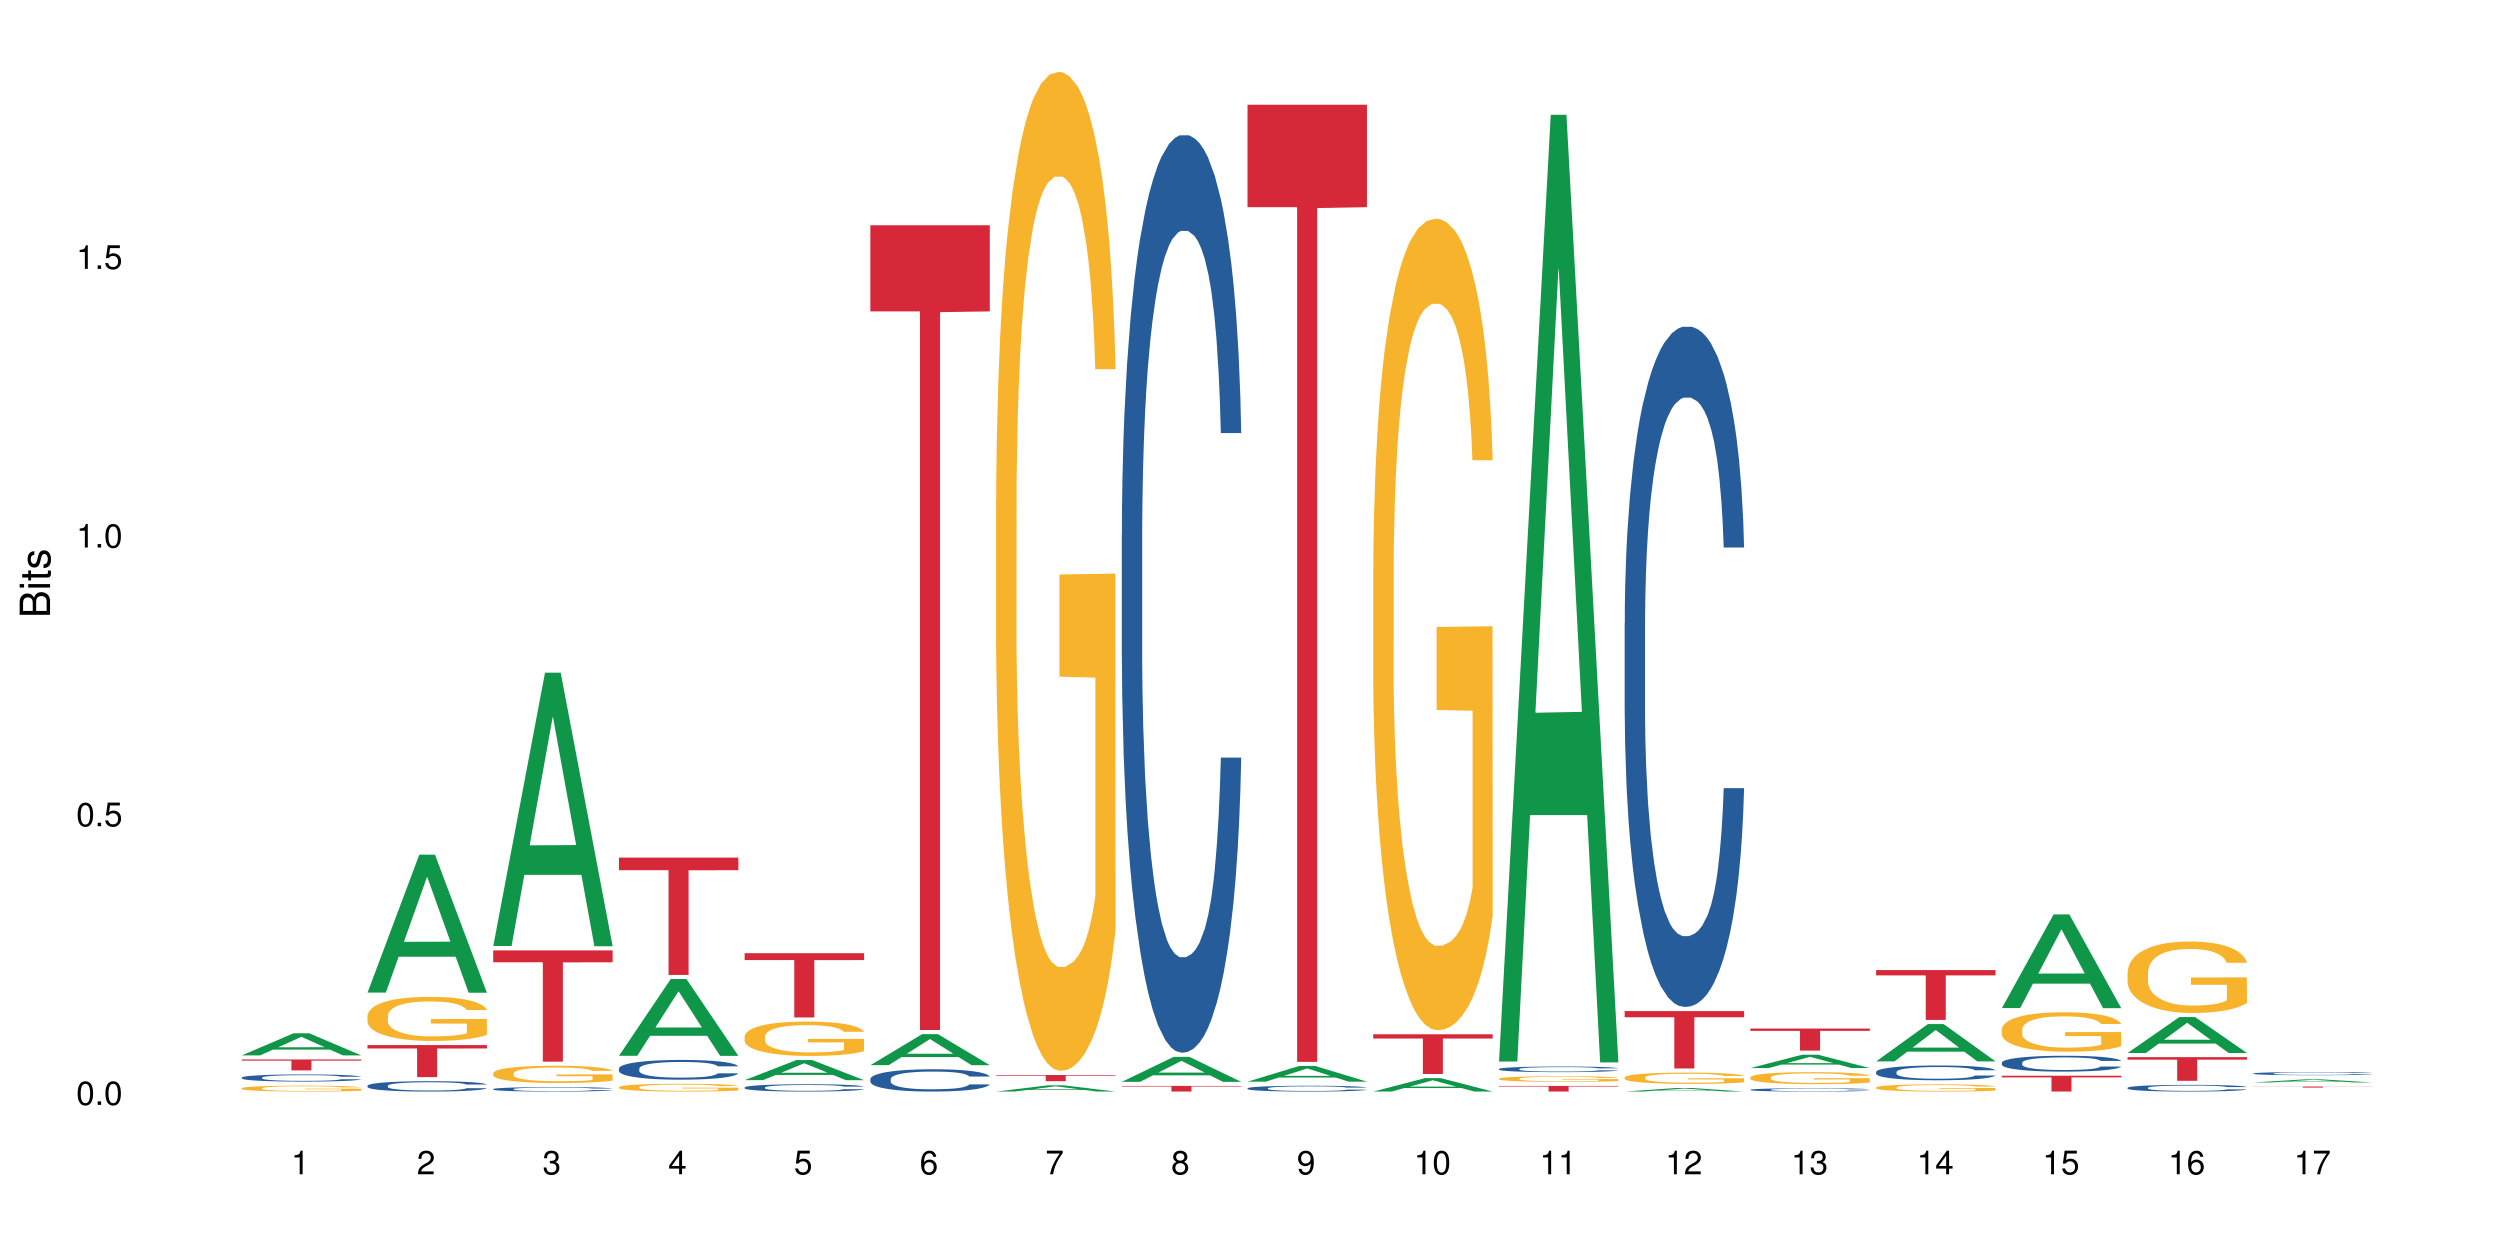 <?xml version="1.0" encoding="UTF-8"?>
<svg xmlns="http://www.w3.org/2000/svg" xmlns:xlink="http://www.w3.org/1999/xlink" width="720pt" height="360pt" viewBox="0 0 720 360" version="1.1">
<defs>
<g>
<symbol overflow="visible" id="glyph0-0">
<path style="stroke:none;" d=""/>
</symbol>
<symbol overflow="visible" id="glyph0-1">
<path style="stroke:none;" d="M 2.641 -6.797 C 2 -6.797 1.422 -6.531 1.078 -6.047 C 0.641 -5.453 0.406 -4.547 0.406 -3.297 C 0.406 -1 1.188 0.219 2.641 0.219 C 4.078 0.219 4.859 -1 4.859 -3.234 C 4.859 -4.562 4.656 -5.438 4.203 -6.047 C 3.844 -6.531 3.281 -6.797 2.641 -6.797 Z M 2.641 -6.047 C 3.547 -6.047 4 -5.125 4 -3.312 C 4 -1.375 3.562 -0.484 2.625 -0.484 C 1.734 -0.484 1.281 -1.422 1.281 -3.281 C 1.281 -5.141 1.734 -6.047 2.641 -6.047 Z M 2.641 -6.047 "/>
</symbol>
<symbol overflow="visible" id="glyph0-2">
<path style="stroke:none;" d="M 1.828 -1 L 0.828 -1 L 0.828 0 L 1.828 0 Z M 1.828 -1 "/>
</symbol>
<symbol overflow="visible" id="glyph0-3">
<path style="stroke:none;" d="M 4.562 -6.797 L 1.062 -6.797 L 0.547 -3.094 L 1.328 -3.094 C 1.719 -3.562 2.047 -3.734 2.578 -3.734 C 3.484 -3.734 4.062 -3.109 4.062 -2.094 C 4.062 -1.125 3.484 -0.531 2.578 -0.531 C 1.828 -0.531 1.375 -0.906 1.188 -1.672 L 0.328 -1.672 C 0.453 -1.109 0.547 -0.844 0.75 -0.594 C 1.125 -0.078 1.828 0.219 2.594 0.219 C 3.969 0.219 4.922 -0.781 4.922 -2.219 C 4.922 -3.562 4.031 -4.484 2.719 -4.484 C 2.25 -4.484 1.859 -4.359 1.469 -4.062 L 1.734 -5.969 L 4.562 -5.969 Z M 4.562 -6.797 "/>
</symbol>
<symbol overflow="visible" id="glyph0-4">
<path style="stroke:none;" d="M 2.484 -4.844 L 2.484 0 L 3.328 0 L 3.328 -6.797 L 2.766 -6.797 C 2.469 -5.75 2.281 -5.609 0.984 -5.453 L 0.984 -4.844 Z M 2.484 -4.844 "/>
</symbol>
<symbol overflow="visible" id="glyph0-5">
<path style="stroke:none;" d="M 4.859 -0.828 L 1.281 -0.828 C 1.359 -1.391 1.672 -1.75 2.5 -2.234 L 3.469 -2.75 C 4.406 -3.266 4.906 -3.969 4.906 -4.812 C 4.906 -5.375 4.672 -5.906 4.266 -6.266 C 3.859 -6.625 3.375 -6.797 2.719 -6.797 C 1.859 -6.797 1.219 -6.5 0.844 -5.922 C 0.609 -5.562 0.5 -5.125 0.484 -4.438 L 1.328 -4.438 C 1.359 -4.906 1.406 -5.188 1.531 -5.406 C 1.75 -5.812 2.188 -6.062 2.703 -6.062 C 3.469 -6.062 4.031 -5.516 4.031 -4.781 C 4.031 -4.25 3.719 -3.797 3.125 -3.438 L 2.234 -2.938 C 0.812 -2.141 0.406 -1.5 0.328 0 L 4.859 0 Z M 4.859 -0.828 "/>
</symbol>
<symbol overflow="visible" id="glyph0-6">
<path style="stroke:none;" d="M 2.125 -3.125 L 2.578 -3.125 C 3.516 -3.125 3.984 -2.703 3.984 -1.891 C 3.984 -1.031 3.469 -0.531 2.578 -0.531 C 1.656 -0.531 1.203 -0.984 1.156 -1.969 L 0.312 -1.969 C 0.344 -1.422 0.438 -1.078 0.609 -0.766 C 0.953 -0.109 1.625 0.219 2.547 0.219 C 3.953 0.219 4.859 -0.609 4.859 -1.906 C 4.859 -2.766 4.516 -3.25 3.703 -3.516 C 4.344 -3.766 4.656 -4.25 4.656 -4.938 C 4.656 -6.109 3.875 -6.797 2.578 -6.797 C 1.203 -6.797 0.484 -6.047 0.453 -4.609 L 1.297 -4.609 C 1.312 -5.016 1.344 -5.25 1.453 -5.453 C 1.641 -5.828 2.062 -6.062 2.594 -6.062 C 3.344 -6.062 3.797 -5.625 3.797 -4.906 C 3.797 -4.422 3.609 -4.141 3.25 -3.984 C 3.016 -3.891 2.719 -3.844 2.125 -3.844 Z M 2.125 -3.125 "/>
</symbol>
<symbol overflow="visible" id="glyph0-7">
<path style="stroke:none;" d="M 3.141 -1.625 L 3.141 0 L 3.984 0 L 3.984 -1.625 L 4.984 -1.625 L 4.984 -2.391 L 3.984 -2.391 L 3.984 -6.797 L 3.359 -6.797 L 0.266 -2.516 L 0.266 -1.625 Z M 3.141 -2.391 L 1 -2.391 L 3.141 -5.359 Z M 3.141 -2.391 "/>
</symbol>
<symbol overflow="visible" id="glyph0-8">
<path style="stroke:none;" d="M 4.781 -5.031 C 4.609 -6.141 3.891 -6.797 2.844 -6.797 C 2.094 -6.797 1.422 -6.438 1.031 -5.828 C 0.609 -5.172 0.406 -4.344 0.406 -3.094 C 0.406 -1.953 0.578 -1.234 0.984 -0.625 C 1.359 -0.078 1.953 0.219 2.703 0.219 C 3.984 0.219 4.922 -0.734 4.922 -2.078 C 4.922 -3.344 4.062 -4.234 2.844 -4.234 C 2.172 -4.234 1.641 -3.969 1.281 -3.469 C 1.281 -5.125 1.828 -6.047 2.797 -6.047 C 3.391 -6.047 3.797 -5.672 3.938 -5.031 Z M 2.734 -3.484 C 3.547 -3.484 4.062 -2.922 4.062 -2 C 4.062 -1.156 3.484 -0.531 2.703 -0.531 C 1.922 -0.531 1.328 -1.188 1.328 -2.047 C 1.328 -2.891 1.906 -3.484 2.734 -3.484 Z M 2.734 -3.484 "/>
</symbol>
<symbol overflow="visible" id="glyph0-9">
<path style="stroke:none;" d="M 4.984 -6.797 L 0.438 -6.797 L 0.438 -5.969 L 4.109 -5.969 C 2.5 -3.656 1.828 -2.234 1.328 0 L 2.219 0 C 2.594 -2.172 3.453 -4.047 4.984 -6.094 Z M 4.984 -6.797 "/>
</symbol>
<symbol overflow="visible" id="glyph0-10">
<path style="stroke:none;" d="M 3.75 -3.578 C 4.453 -4 4.688 -4.344 4.688 -4.984 C 4.688 -6.047 3.844 -6.797 2.641 -6.797 C 1.438 -6.797 0.594 -6.047 0.594 -4.984 C 0.594 -4.359 0.828 -4.016 1.516 -3.578 C 0.734 -3.203 0.359 -2.641 0.359 -1.891 C 0.359 -0.641 1.297 0.219 2.641 0.219 C 3.984 0.219 4.922 -0.641 4.922 -1.875 C 4.922 -2.641 4.531 -3.203 3.75 -3.578 Z M 2.641 -6.047 C 3.359 -6.047 3.812 -5.625 3.812 -4.969 C 3.812 -4.344 3.344 -3.922 2.641 -3.922 C 1.922 -3.922 1.453 -4.344 1.453 -4.984 C 1.453 -5.625 1.922 -6.047 2.641 -6.047 Z M 2.641 -3.203 C 3.484 -3.203 4.062 -2.672 4.062 -1.875 C 4.062 -1.062 3.484 -0.531 2.625 -0.531 C 1.797 -0.531 1.219 -1.078 1.219 -1.875 C 1.219 -2.672 1.797 -3.203 2.641 -3.203 Z M 2.641 -3.203 "/>
</symbol>
<symbol overflow="visible" id="glyph0-11">
<path style="stroke:none;" d="M 0.516 -1.547 C 0.672 -0.438 1.406 0.219 2.438 0.219 C 3.188 0.219 3.859 -0.141 4.266 -0.75 C 4.688 -1.406 4.891 -2.25 4.891 -3.484 C 4.891 -4.625 4.703 -5.359 4.312 -5.953 C 3.938 -6.5 3.344 -6.797 2.594 -6.797 C 1.297 -6.797 0.359 -5.844 0.359 -4.516 C 0.359 -3.25 1.234 -2.344 2.453 -2.344 C 3.094 -2.344 3.562 -2.578 4.016 -3.109 C 4 -1.453 3.469 -0.531 2.5 -0.531 C 1.906 -0.531 1.484 -0.906 1.359 -1.547 Z M 2.578 -6.062 C 3.375 -6.062 3.969 -5.406 3.969 -4.531 C 3.969 -3.688 3.375 -3.094 2.547 -3.094 C 1.734 -3.094 1.234 -3.672 1.234 -4.578 C 1.234 -5.438 1.797 -6.062 2.578 -6.062 Z M 2.578 -6.062 "/>
</symbol>
<symbol overflow="visible" id="glyph1-0">
<path style="stroke:none;" d=""/>
</symbol>
<symbol overflow="visible" id="glyph1-1">
<path style="stroke:none;" d="M 0 -0.953 L 0 -4.891 C 0 -5.719 -0.234 -6.344 -0.734 -6.797 C -1.188 -7.234 -1.812 -7.469 -2.5 -7.469 C -3.547 -7.469 -4.188 -7 -4.625 -5.875 C -4.984 -6.672 -5.641 -7.094 -6.531 -7.094 C -7.156 -7.094 -7.734 -6.859 -8.141 -6.391 C -8.562 -5.938 -8.75 -5.344 -8.75 -4.5 L -8.75 -0.953 Z M -4.984 -2.062 L -7.766 -2.062 L -7.766 -4.219 C -7.766 -4.844 -7.688 -5.203 -7.453 -5.5 C -7.219 -5.812 -6.859 -5.969 -6.375 -5.969 C -5.906 -5.969 -5.531 -5.812 -5.297 -5.5 C -5.062 -5.203 -4.984 -4.844 -4.984 -4.219 Z M -0.984 -2.062 L -4 -2.062 L -4 -4.781 C -4 -5.328 -3.859 -5.688 -3.578 -5.953 C -3.297 -6.219 -2.922 -6.359 -2.484 -6.359 C -2.062 -6.359 -1.688 -6.219 -1.406 -5.953 C -1.109 -5.688 -0.984 -5.328 -0.984 -4.781 Z M -0.984 -2.062 "/>
</symbol>
<symbol overflow="visible" id="glyph1-2">
<path style="stroke:none;" d="M -6.281 -1.797 L -6.281 -0.797 L 0 -0.797 L 0 -1.797 Z M -8.75 -1.797 L -8.75 -0.797 L -7.484 -0.797 L -7.484 -1.797 Z M -8.75 -1.797 "/>
</symbol>
<symbol overflow="visible" id="glyph1-3">
<path style="stroke:none;" d="M -6.281 -3.047 L -6.281 -2.016 L -8.016 -2.016 L -8.016 -1.016 L -6.281 -1.016 L -6.281 -0.172 L -5.469 -0.172 L -5.469 -1.016 L -0.719 -1.016 C -0.078 -1.016 0.281 -1.453 0.281 -2.234 C 0.281 -2.469 0.25 -2.719 0.188 -3.047 L -0.641 -3.047 C -0.609 -2.922 -0.594 -2.766 -0.594 -2.562 C -0.594 -2.141 -0.719 -2.016 -1.156 -2.016 L -5.469 -2.016 L -5.469 -3.047 Z M -6.281 -3.047 "/>
</symbol>
<symbol overflow="visible" id="glyph1-4">
<path style="stroke:none;" d="M -4.531 -5.25 C -5.766 -5.25 -6.469 -4.422 -6.469 -2.969 C -6.469 -1.516 -5.719 -0.562 -4.547 -0.562 C -3.562 -0.562 -3.094 -1.062 -2.734 -2.562 L -2.516 -3.484 C -2.344 -4.188 -2.094 -4.469 -1.625 -4.469 C -1.047 -4.469 -0.641 -3.875 -0.641 -3 C -0.641 -2.453 -0.797 -2 -1.062 -1.75 C -1.25 -1.594 -1.422 -1.531 -1.875 -1.469 L -1.875 -0.406 C -0.422 -0.453 0.281 -1.266 0.281 -2.922 C 0.281 -4.5 -0.5 -5.516 -1.719 -5.516 C -2.656 -5.516 -3.172 -4.984 -3.469 -3.734 L -3.703 -2.766 C -3.891 -1.953 -4.156 -1.609 -4.594 -1.609 C -5.172 -1.609 -5.547 -2.125 -5.547 -2.938 C -5.547 -3.75 -5.203 -4.172 -4.531 -4.203 Z M -4.531 -5.25 "/>
</symbol>
</g>
</defs>
<g id="surface48877">
<rect x="0" y="0" width="720" height="360" style="fill:rgb(100%,100%,100%);fill-opacity:1;stroke:none;"/>
<path style=" stroke:none;fill-rule:nonzero;fill:rgb(6.275%,58.824%,28.235%);fill-opacity:1;" d="M 69.629 303.949 L 69.668 303.941 L 84.551 297.59 L 89.07 297.59 L 104.027 303.953 L 98.77 303.953 L 95.023 302.293 L 78.598 302.293 L 74.922 303.949 L 69.629 303.949 L 80.176 301.605 L 93.516 301.602 L 86.863 298.629 L 86.789 298.625 L 86.719 298.641 L 80.141 301.602 L 80.176 301.605 Z M 69.629 303.949 "/>
<path style=" stroke:none;fill-rule:nonzero;fill:rgb(14.51%,36.078%,60%);fill-opacity:1;" d="M 69.629 310.336 L 69.672 310.336 L 69.672 310.289 L 69.797 310.219 L 70.09 310.129 L 70.383 310.066 L 71.141 309.957 L 72.188 309.848 L 73.277 309.766 L 74.074 309.719 L 74.789 309.68 L 76.426 309.609 L 77.473 309.574 L 78.605 309.543 L 79.992 309.512 L 80.996 309.492 L 83.262 309.461 L 84.941 309.449 L 86.242 309.445 L 89.051 309.445 L 90.73 309.453 L 91.945 309.461 L 93.289 309.477 L 94.422 309.492 L 96.391 309.535 L 98.152 309.586 L 98.949 309.617 L 100.207 309.676 L 101.172 309.73 L 101.844 309.781 L 102.602 309.848 L 103.27 309.934 L 103.773 310.031 L 104.027 310.109 L 98.152 310.109 L 97.859 310.035 L 97.523 309.977 L 96.895 309.898 L 96.266 309.844 L 95.387 309.793 L 94.586 309.754 L 93.496 309.719 L 92.531 309.695 L 91.527 309.68 L 90.562 309.668 L 88.715 309.656 L 86.574 309.656 L 85.777 309.66 L 84.145 309.676 L 83.262 309.691 L 82.004 309.715 L 81.121 309.742 L 80.074 309.777 L 79.359 309.809 L 78.48 309.859 L 77.852 309.902 L 77.137 309.965 L 76.719 310.012 L 76.34 310.062 L 76.004 310.125 L 75.754 310.191 L 75.586 310.262 L 75.5 310.328 L 75.5 310.617 L 75.586 310.688 L 75.797 310.766 L 76.34 310.879 L 77.137 310.98 L 78.062 311.059 L 78.941 311.113 L 79.445 311.141 L 80.117 311.172 L 81.164 311.207 L 82.676 311.246 L 83.555 311.262 L 84.898 311.277 L 86.281 311.281 L 88.129 311.281 L 89.766 311.277 L 90.855 311.266 L 91.988 311.25 L 93.539 311.219 L 94.504 311.188 L 95.344 311.152 L 95.973 311.117 L 96.391 311.09 L 97.02 311.031 L 97.523 310.965 L 97.902 310.898 L 98.152 310.836 L 104.027 310.836 L 103.773 310.91 L 103.398 310.984 L 103.02 311.039 L 102.434 311.105 L 101.762 311.164 L 100.797 311.23 L 100 311.273 L 98.949 311.32 L 97.984 311.355 L 96.938 311.387 L 95.387 311.426 L 94.379 311.441 L 93.289 311.461 L 91.988 311.473 L 90.352 311.488 L 88.59 311.496 L 86.953 311.496 L 85.191 311.492 L 83.891 311.484 L 82.172 311.469 L 80.031 311.434 L 78.48 311.398 L 77.266 311.363 L 76.215 311.328 L 75.039 311.277 L 73.531 311.191 L 72.609 311.129 L 71.977 311.078 L 71.266 311.004 L 70.762 310.938 L 70.176 310.832 L 69.754 310.699 L 69.629 310.598 Z M 69.629 310.336 "/>
<path style=" stroke:none;fill-rule:nonzero;fill:rgb(96.863%,70.196%,16.863%);fill-opacity:1;" d="M 69.629 313.402 L 69.672 313.402 L 69.672 313.371 L 69.84 313.301 L 70.258 313.203 L 70.805 313.125 L 71.391 313.062 L 71.77 313.031 L 72.398 312.984 L 72.941 312.949 L 74.328 312.879 L 76.09 312.816 L 77.055 312.789 L 78.145 312.762 L 79.695 312.73 L 80.41 312.723 L 82.59 312.695 L 85.066 312.68 L 87.793 312.676 L 89.051 312.68 L 90.77 312.684 L 93.121 312.703 L 94.461 312.719 L 95.512 312.73 L 96.602 312.754 L 97.945 312.785 L 99.203 312.82 L 100.207 312.859 L 101.215 312.902 L 102.055 312.953 L 102.766 313.008 L 103.398 313.074 L 103.773 313.125 L 104.027 313.18 L 98.195 313.18 L 97.859 313.125 L 97.48 313.086 L 96.852 313.035 L 96.223 312.996 L 95.594 312.969 L 94.422 312.926 L 93.414 312.902 L 92.156 312.879 L 90.938 312.867 L 89.555 312.859 L 88.715 312.855 L 86.492 312.855 L 84.48 312.867 L 83.305 312.879 L 82.465 312.891 L 81.289 312.914 L 80.578 312.934 L 80.156 312.945 L 78.898 312.992 L 78.062 313.035 L 77.598 313.066 L 77.012 313.113 L 76.594 313.152 L 76.133 313.215 L 75.879 313.262 L 75.543 313.367 L 75.5 313.645 L 75.629 313.703 L 75.879 313.766 L 76.215 313.824 L 76.719 313.883 L 77.223 313.926 L 78.102 313.988 L 78.859 314.027 L 79.445 314.055 L 80.578 314.094 L 81.039 314.109 L 82.129 314.137 L 83.262 314.16 L 84.645 314.176 L 85.695 314.188 L 87.371 314.195 L 89.512 314.195 L 92.027 314.184 L 93.625 314.172 L 94.715 314.16 L 95.426 314.148 L 96.309 314.133 L 96.938 314.117 L 97.523 314.102 L 98.238 314.074 L 98.238 313.703 L 87.875 313.703 L 87.875 313.527 L 103.984 313.527 L 104.027 314.133 L 103.145 314.176 L 102.055 314.215 L 101.004 314.246 L 99.914 314.273 L 98.363 314.301 L 97.105 314.32 L 95.176 314.34 L 93.414 314.355 L 91.566 314.363 L 89.934 314.367 L 88.004 314.371 L 86.281 314.367 L 84.438 314.359 L 82.969 314.348 L 81.625 314.332 L 80.285 314.309 L 78.605 314.277 L 77.516 314.25 L 76.383 314.219 L 75.25 314.18 L 74.242 314.137 L 73.574 314.105 L 72.902 314.07 L 72.188 314.023 L 71.516 313.969 L 71.012 313.922 L 70.551 313.867 L 70.215 313.816 L 69.883 313.746 L 69.715 313.691 L 69.629 313.645 Z M 69.629 313.402 "/>
<path style=" stroke:none;fill-rule:nonzero;fill:rgb(83.922%,15.686%,22.353%);fill-opacity:1;" d="M 69.629 305.133 L 104.027 305.133 L 104.027 305.469 L 89.691 305.473 L 89.691 308.266 L 83.922 308.266 L 83.922 305.473 L 83.84 305.469 L 69.629 305.469 Z M 69.629 305.133 "/>
<path style=" stroke:none;fill-rule:nonzero;fill:rgb(6.275%,58.824%,28.235%);fill-opacity:1;" d="M 105.836 285.875 L 105.871 285.84 L 120.758 246.145 L 125.277 246.145 L 140.234 285.914 L 134.977 285.914 L 131.23 275.531 L 114.805 275.531 L 111.129 285.875 L 105.836 285.875 L 116.383 271.238 L 129.723 271.199 L 123.07 252.641 L 122.996 252.605 L 122.926 252.715 L 116.348 271.199 L 116.383 271.238 Z M 105.836 285.875 "/>
<path style=" stroke:none;fill-rule:nonzero;fill:rgb(14.51%,36.078%,60%);fill-opacity:1;" d="M 105.836 312.684 L 105.879 312.684 L 105.879 312.617 L 106.004 312.512 L 106.297 312.383 L 106.59 312.293 L 107.348 312.129 L 108.395 311.977 L 109.484 311.855 L 110.281 311.785 L 110.996 311.73 L 112.633 311.629 L 113.68 311.578 L 114.812 311.531 L 116.195 311.484 L 117.203 311.457 L 119.469 311.414 L 121.148 311.395 L 122.449 311.387 L 125.258 311.387 L 126.938 311.398 L 128.152 311.41 L 129.496 311.434 L 130.629 311.457 L 132.598 311.516 L 134.359 311.594 L 135.156 311.637 L 136.414 311.723 L 137.379 311.805 L 138.051 311.875 L 138.809 311.977 L 139.477 312.098 L 139.98 312.238 L 140.234 312.355 L 134.359 312.355 L 134.066 312.246 L 133.73 312.16 L 133.102 312.047 L 132.473 311.969 L 131.59 311.891 L 130.793 311.84 L 129.703 311.785 L 128.738 311.754 L 127.734 311.73 L 126.77 311.715 L 124.922 311.695 L 122.781 311.695 L 121.984 311.703 L 120.352 311.723 L 119.469 311.742 L 118.211 311.781 L 117.328 311.816 L 116.281 311.871 L 115.566 311.918 L 114.688 311.988 L 114.059 312.051 L 113.344 312.141 L 112.926 312.211 L 112.547 312.285 L 112.211 312.375 L 111.961 312.473 L 111.793 312.574 L 111.707 312.672 L 111.707 313.094 L 111.793 313.191 L 112.004 313.305 L 112.547 313.473 L 113.344 313.617 L 114.27 313.73 L 115.148 313.812 L 115.652 313.852 L 116.324 313.895 L 117.371 313.949 L 118.883 314.004 L 119.762 314.027 L 121.105 314.047 L 122.488 314.059 L 124.336 314.059 L 125.973 314.047 L 127.062 314.035 L 128.195 314.012 L 129.746 313.969 L 130.711 313.922 L 131.551 313.871 L 132.18 313.82 L 132.598 313.777 L 133.227 313.691 L 133.73 313.598 L 134.109 313.504 L 134.359 313.41 L 140.234 313.41 L 139.98 313.52 L 139.605 313.625 L 139.227 313.703 L 138.641 313.801 L 137.969 313.887 L 137.004 313.98 L 136.207 314.043 L 135.156 314.113 L 134.191 314.164 L 133.145 314.211 L 131.59 314.266 L 130.586 314.293 L 129.496 314.316 L 128.195 314.34 L 126.559 314.355 L 124.797 314.367 L 123.16 314.371 L 121.398 314.363 L 120.098 314.355 L 118.379 314.328 L 116.238 314.281 L 114.688 314.23 L 113.469 314.176 L 112.422 314.121 L 111.246 314.047 L 109.738 313.93 L 108.816 313.836 L 108.184 313.758 L 107.473 313.652 L 106.969 313.559 L 106.383 313.406 L 105.961 313.211 L 105.836 313.062 Z M 105.836 312.684 "/>
<path style=" stroke:none;fill-rule:nonzero;fill:rgb(96.863%,70.196%,16.863%);fill-opacity:1;" d="M 105.836 292.535 L 105.879 292.523 L 105.879 292.289 L 106.047 291.77 L 106.465 291.051 L 107.012 290.457 L 107.598 289.992 L 107.977 289.75 L 108.605 289.402 L 109.148 289.148 L 110.535 288.625 L 112.297 288.137 L 113.262 287.93 L 114.352 287.73 L 115.902 287.512 L 116.617 287.43 L 118.797 287.246 L 121.273 287.129 L 124 287.094 L 125.258 287.105 L 126.977 287.152 L 129.328 287.277 L 130.668 287.395 L 131.719 287.512 L 132.809 287.66 L 134.152 287.895 L 135.41 288.172 L 136.414 288.449 L 137.422 288.797 L 138.262 289.172 L 138.973 289.574 L 139.605 290.062 L 139.98 290.469 L 140.234 290.875 L 134.402 290.875 L 134.066 290.469 L 133.688 290.156 L 133.059 289.773 L 132.43 289.496 L 131.801 289.273 L 130.629 288.973 L 129.621 288.789 L 128.363 288.625 L 127.145 288.52 L 125.762 288.449 L 124.922 288.426 L 122.699 288.426 L 120.688 288.508 L 119.512 288.602 L 118.672 288.695 L 117.496 288.867 L 116.785 289.008 L 116.363 289.102 L 115.105 289.461 L 114.27 289.785 L 113.805 290.004 L 113.219 290.352 L 112.801 290.668 L 112.34 291.129 L 112.086 291.477 L 111.75 292.266 L 111.707 294.355 L 111.836 294.797 L 112.086 295.27 L 112.422 295.688 L 112.926 296.129 L 113.43 296.465 L 114.309 296.918 L 115.066 297.219 L 115.652 297.418 L 116.785 297.73 L 117.246 297.836 L 118.336 298.043 L 119.469 298.207 L 120.852 298.344 L 121.902 298.414 L 123.578 298.473 L 125.719 298.473 L 128.234 298.402 L 129.828 298.309 L 130.922 298.219 L 131.633 298.137 L 132.516 298.008 L 133.145 297.895 L 133.73 297.766 L 134.445 297.566 L 134.445 294.797 L 124.082 294.785 L 124.082 293.484 L 140.191 293.473 L 140.234 298.008 L 139.352 298.32 L 138.262 298.625 L 137.211 298.855 L 136.121 299.055 L 134.57 299.273 L 133.312 299.414 L 131.383 299.574 L 129.621 299.68 L 127.773 299.75 L 126.137 299.785 L 124.211 299.797 L 122.488 299.773 L 120.645 299.703 L 119.176 299.609 L 117.832 299.492 L 116.492 299.344 L 114.812 299.098 L 113.723 298.902 L 112.59 298.66 L 111.457 298.367 L 110.449 298.055 L 109.781 297.812 L 109.109 297.535 L 108.395 297.184 L 107.723 296.789 L 107.219 296.43 L 106.758 296.023 L 106.422 295.645 L 106.09 295.121 L 105.922 294.703 L 105.836 294.344 Z M 105.836 292.535 "/>
<path style=" stroke:none;fill-rule:nonzero;fill:rgb(83.922%,15.686%,22.353%);fill-opacity:1;" d="M 105.836 300.977 L 140.234 300.977 L 140.234 301.965 L 125.898 301.973 L 125.898 310.207 L 120.129 310.207 L 120.129 301.98 L 120.047 301.965 L 105.836 301.965 Z M 105.836 300.977 "/>
<path style=" stroke:none;fill-rule:nonzero;fill:rgb(6.275%,58.824%,28.235%);fill-opacity:1;" d="M 142.043 272.457 L 142.078 272.387 L 156.965 193.727 L 161.484 193.727 L 176.441 272.531 L 171.184 272.531 L 167.438 251.961 L 151.012 251.961 L 147.336 272.457 L 142.043 272.457 L 152.59 243.453 L 165.93 243.379 L 159.277 206.602 L 159.203 206.531 L 159.133 206.75 L 152.555 243.379 L 152.59 243.453 Z M 142.043 272.457 "/>
<path style=" stroke:none;fill-rule:nonzero;fill:rgb(14.51%,36.078%,60%);fill-opacity:1;" d="M 142.043 313.648 L 142.086 313.645 L 142.086 313.617 L 142.211 313.574 L 142.504 313.516 L 142.797 313.477 L 143.555 313.41 L 144.602 313.344 L 145.691 313.289 L 146.488 313.262 L 147.203 313.238 L 148.84 313.195 L 149.887 313.172 L 151.02 313.152 L 152.402 313.133 L 153.41 313.121 L 155.676 313.102 L 157.355 313.094 L 158.652 313.09 L 161.465 313.09 L 163.145 313.094 L 164.359 313.102 L 165.703 313.109 L 166.832 313.121 L 168.805 313.145 L 170.566 313.18 L 171.363 313.195 L 172.621 313.234 L 173.586 313.27 L 174.258 313.301 L 175.012 313.344 L 175.684 313.395 L 176.188 313.453 L 176.441 313.504 L 170.566 313.504 L 170.273 313.457 L 169.938 313.422 L 169.309 313.375 L 168.68 313.34 L 167.797 313.305 L 167 313.285 L 165.91 313.262 L 164.945 313.246 L 163.941 313.238 L 162.977 313.23 L 161.129 313.223 L 158.988 313.223 L 158.191 313.227 L 156.559 313.234 L 155.676 313.242 L 154.418 313.258 L 153.535 313.273 L 152.488 313.297 L 151.773 313.316 L 150.895 313.348 L 150.266 313.375 L 149.551 313.414 L 149.133 313.441 L 148.754 313.477 L 148.418 313.516 L 148.168 313.555 L 148 313.598 L 147.914 313.641 L 147.914 313.824 L 148 313.863 L 148.211 313.914 L 148.754 313.984 L 149.551 314.047 L 150.473 314.098 L 151.355 314.133 L 151.859 314.148 L 152.531 314.168 L 153.578 314.191 L 155.09 314.215 L 155.969 314.223 L 157.312 314.234 L 158.695 314.238 L 160.543 314.238 L 162.18 314.234 L 163.27 314.227 L 164.402 314.219 L 165.953 314.199 L 166.918 314.18 L 167.758 314.156 L 168.387 314.133 L 168.805 314.117 L 169.434 314.078 L 169.938 314.039 L 170.316 314 L 170.566 313.957 L 176.441 313.957 L 176.188 314.004 L 175.812 314.051 L 175.434 314.086 L 174.848 314.125 L 174.176 314.164 L 173.211 314.203 L 172.414 314.23 L 171.363 314.258 L 170.398 314.281 L 169.352 314.301 L 167.797 314.324 L 166.793 314.336 L 165.703 314.348 L 164.402 314.355 L 162.766 314.363 L 161.004 314.371 L 159.367 314.371 L 157.605 314.367 L 156.305 314.363 L 154.586 314.352 L 152.445 314.332 L 150.895 314.309 L 149.676 314.289 L 148.629 314.266 L 147.453 314.234 L 145.945 314.18 L 145.02 314.141 L 144.391 314.109 L 143.68 314.062 L 143.176 314.023 L 142.59 313.957 L 142.168 313.871 L 142.043 313.809 Z M 142.043 313.648 "/>
<path style=" stroke:none;fill-rule:nonzero;fill:rgb(96.863%,70.196%,16.863%);fill-opacity:1;" d="M 142.043 309.066 L 142.086 309.062 L 142.086 308.973 L 142.254 308.766 L 142.672 308.484 L 143.219 308.254 L 143.805 308.07 L 144.184 307.977 L 144.812 307.84 L 145.355 307.742 L 146.742 307.535 L 148.504 307.344 L 149.469 307.262 L 150.559 307.188 L 152.109 307.102 L 152.824 307.066 L 155.004 306.996 L 157.48 306.949 L 160.207 306.938 L 161.465 306.941 L 163.184 306.961 L 165.535 307.008 L 166.875 307.055 L 167.926 307.102 L 169.016 307.16 L 170.359 307.25 L 171.617 307.359 L 172.621 307.469 L 173.629 307.605 L 174.469 307.75 L 175.18 307.91 L 175.812 308.098 L 176.188 308.258 L 176.441 308.418 L 170.609 308.418 L 170.273 308.258 L 169.895 308.137 L 169.266 307.984 L 168.637 307.875 L 168.008 307.789 L 166.832 307.672 L 165.828 307.602 L 164.57 307.535 L 163.352 307.496 L 161.969 307.469 L 161.129 307.457 L 158.906 307.457 L 156.891 307.492 L 155.719 307.527 L 154.879 307.562 L 153.703 307.633 L 152.992 307.688 L 152.57 307.723 L 151.312 307.863 L 150.473 307.988 L 150.012 308.078 L 149.426 308.211 L 149.008 308.336 L 148.547 308.516 L 148.293 308.652 L 147.957 308.961 L 147.914 309.781 L 148.043 309.953 L 148.293 310.137 L 148.629 310.301 L 149.133 310.473 L 149.637 310.605 L 150.516 310.785 L 151.273 310.902 L 151.859 310.98 L 152.992 311.102 L 153.453 311.141 L 154.543 311.223 L 155.676 311.289 L 157.059 311.344 L 158.109 311.371 L 159.785 311.391 L 161.926 311.391 L 164.441 311.363 L 166.035 311.328 L 167.129 311.293 L 167.84 311.262 L 168.723 311.211 L 169.352 311.164 L 169.938 311.113 L 170.652 311.039 L 170.652 309.953 L 160.289 309.949 L 160.289 309.438 L 176.398 309.434 L 176.441 311.211 L 175.559 311.332 L 174.469 311.449 L 173.418 311.543 L 172.328 311.617 L 170.777 311.707 L 169.52 311.758 L 167.59 311.824 L 165.828 311.863 L 163.98 311.891 L 162.344 311.906 L 160.418 311.91 L 158.695 311.902 L 156.852 311.875 L 155.383 311.836 L 154.039 311.793 L 152.699 311.734 L 151.02 311.637 L 149.93 311.559 L 148.797 311.465 L 147.664 311.352 L 146.656 311.227 L 145.984 311.133 L 145.316 311.023 L 144.602 310.887 L 143.93 310.734 L 143.426 310.594 L 142.965 310.434 L 142.629 310.285 L 142.293 310.078 L 142.129 309.914 L 142.043 309.773 Z M 142.043 309.066 "/>
<path style=" stroke:none;fill-rule:nonzero;fill:rgb(83.922%,15.686%,22.353%);fill-opacity:1;" d="M 142.043 273.711 L 176.441 273.711 L 176.441 277.141 L 162.105 277.172 L 162.105 305.758 L 156.336 305.758 L 156.336 277.203 L 156.254 277.141 L 142.043 277.141 Z M 142.043 273.711 "/>
<path style=" stroke:none;fill-rule:nonzero;fill:rgb(6.275%,58.824%,28.235%);fill-opacity:1;" d="M 178.25 304.066 L 178.285 304.047 L 193.172 281.957 L 197.691 281.957 L 212.648 304.086 L 207.391 304.086 L 203.645 298.312 L 187.219 298.312 L 183.543 304.066 L 178.25 304.066 L 188.797 295.922 L 202.137 295.902 L 195.484 285.574 L 195.41 285.555 L 195.34 285.617 L 188.762 295.902 L 188.797 295.922 Z M 178.25 304.066 "/>
<path style=" stroke:none;fill-rule:nonzero;fill:rgb(14.51%,36.078%,60%);fill-opacity:1;" d="M 178.25 307.738 L 178.293 307.73 L 178.293 307.605 L 178.418 307.41 L 178.711 307.16 L 179.004 306.988 L 179.762 306.684 L 180.809 306.387 L 181.898 306.16 L 182.695 306.023 L 183.41 305.922 L 185.047 305.73 L 186.094 305.629 L 187.227 305.543 L 188.609 305.453 L 189.617 305.402 L 191.883 305.32 L 193.562 305.281 L 194.859 305.266 L 197.672 305.266 L 199.348 305.289 L 200.566 305.312 L 201.91 305.355 L 203.039 305.402 L 205.012 305.516 L 206.773 305.66 L 207.57 305.746 L 208.828 305.906 L 209.793 306.062 L 210.465 306.195 L 211.219 306.387 L 211.891 306.621 L 212.395 306.887 L 212.648 307.109 L 206.773 307.109 L 206.48 306.902 L 206.145 306.742 L 205.516 306.527 L 204.887 306.379 L 204.004 306.227 L 203.207 306.129 L 202.117 306.031 L 201.152 305.969 L 200.148 305.922 L 199.184 305.891 L 197.336 305.859 L 195.195 305.859 L 194.398 305.867 L 192.766 305.91 L 191.883 305.945 L 190.625 306.02 L 189.742 306.086 L 188.695 306.191 L 187.98 306.277 L 187.102 306.414 L 186.473 306.531 L 185.758 306.703 L 185.34 306.832 L 184.961 306.98 L 184.625 307.152 L 184.375 307.332 L 184.207 307.523 L 184.121 307.711 L 184.121 308.516 L 184.207 308.703 L 184.418 308.918 L 184.961 309.234 L 185.758 309.512 L 186.68 309.73 L 187.562 309.883 L 188.066 309.957 L 188.738 310.039 L 189.785 310.145 L 191.297 310.246 L 192.176 310.289 L 193.52 310.332 L 194.902 310.352 L 196.75 310.352 L 198.387 310.332 L 199.477 310.305 L 200.609 310.262 L 202.16 310.176 L 203.125 310.094 L 203.965 309.992 L 204.594 309.895 L 205.012 309.812 L 205.641 309.652 L 206.145 309.477 L 206.523 309.293 L 206.773 309.117 L 212.648 309.117 L 212.395 309.324 L 212.016 309.527 L 211.641 309.676 L 211.055 309.859 L 210.383 310.02 L 209.418 310.199 L 208.621 310.32 L 207.57 310.449 L 206.605 310.547 L 205.559 310.637 L 204.004 310.742 L 203 310.793 L 201.91 310.84 L 200.609 310.879 L 198.973 310.918 L 197.211 310.938 L 195.574 310.941 L 193.812 310.934 L 192.512 310.91 L 190.793 310.863 L 188.652 310.773 L 187.102 310.672 L 185.883 310.574 L 184.836 310.473 L 183.66 310.332 L 182.152 310.102 L 181.227 309.926 L 180.598 309.781 L 179.887 309.578 L 179.383 309.398 L 178.797 309.105 L 178.375 308.738 L 178.25 308.453 Z M 178.25 307.738 "/>
<path style=" stroke:none;fill-rule:nonzero;fill:rgb(96.863%,70.196%,16.863%);fill-opacity:1;" d="M 178.25 313.086 L 178.293 313.082 L 178.293 313.043 L 178.461 312.949 L 178.879 312.824 L 179.426 312.719 L 180.012 312.637 L 180.391 312.594 L 181.02 312.531 L 181.562 312.484 L 182.949 312.395 L 184.711 312.309 L 185.676 312.27 L 186.766 312.234 L 188.316 312.195 L 189.031 312.184 L 191.211 312.148 L 193.688 312.129 L 196.414 312.121 L 197.672 312.125 L 199.391 312.133 L 201.742 312.156 L 203.082 312.176 L 204.133 312.195 L 205.223 312.223 L 206.562 312.266 L 207.824 312.312 L 208.828 312.363 L 209.836 312.426 L 210.676 312.488 L 211.387 312.562 L 212.016 312.648 L 212.395 312.719 L 212.648 312.793 L 206.816 312.793 L 206.48 312.719 L 206.102 312.664 L 205.473 312.598 L 204.844 312.547 L 204.215 312.508 L 203.039 312.457 L 202.035 312.422 L 200.777 312.395 L 199.559 312.375 L 198.176 312.363 L 197.336 312.359 L 195.113 312.359 L 193.098 312.371 L 191.926 312.391 L 191.086 312.406 L 189.91 312.438 L 189.199 312.461 L 188.777 312.477 L 187.52 312.543 L 186.68 312.598 L 186.219 312.637 L 185.633 312.699 L 185.215 312.754 L 184.754 312.836 L 184.5 312.898 L 184.164 313.039 L 184.121 313.406 L 184.25 313.484 L 184.5 313.57 L 184.836 313.645 L 185.34 313.723 L 185.844 313.781 L 186.723 313.863 L 187.48 313.914 L 188.066 313.949 L 189.199 314.004 L 189.66 314.023 L 190.75 314.062 L 191.883 314.09 L 193.266 314.113 L 194.316 314.125 L 195.992 314.137 L 198.133 314.137 L 200.648 314.125 L 202.242 314.109 L 203.336 314.09 L 204.047 314.078 L 204.93 314.055 L 205.559 314.035 L 206.145 314.012 L 206.859 313.977 L 206.859 313.484 L 196.496 313.484 L 196.496 313.254 L 212.605 313.25 L 212.648 314.055 L 211.766 314.109 L 210.676 314.164 L 209.625 314.203 L 208.535 314.238 L 206.984 314.277 L 205.727 314.305 L 203.797 314.332 L 202.035 314.352 L 200.188 314.363 L 198.551 314.367 L 196.621 314.371 L 194.902 314.367 L 193.059 314.355 L 191.59 314.336 L 190.246 314.316 L 188.906 314.289 L 187.227 314.246 L 186.137 314.211 L 185.004 314.168 L 183.871 314.117 L 182.863 314.062 L 182.191 314.02 L 181.523 313.969 L 180.809 313.91 L 180.137 313.84 L 179.633 313.773 L 179.172 313.703 L 178.836 313.637 L 178.5 313.543 L 178.336 313.469 L 178.25 313.406 Z M 178.25 313.086 "/>
<path style=" stroke:none;fill-rule:nonzero;fill:rgb(83.922%,15.686%,22.353%);fill-opacity:1;" d="M 178.25 246.996 L 212.648 246.996 L 212.648 250.613 L 198.312 250.645 L 198.312 280.781 L 192.543 280.781 L 192.543 250.676 L 192.461 250.613 L 178.25 250.613 Z M 178.25 246.996 "/>
<path style=" stroke:none;fill-rule:nonzero;fill:rgb(6.275%,58.824%,28.235%);fill-opacity:1;" d="M 214.457 311.082 L 214.492 311.078 L 229.379 305.293 L 233.898 305.293 L 248.855 311.09 L 243.598 311.09 L 239.852 309.574 L 223.422 309.574 L 219.75 311.082 L 214.457 311.082 L 225.004 308.949 L 238.344 308.945 L 231.691 306.238 L 231.617 306.234 L 231.547 306.25 L 224.969 308.945 L 225.004 308.949 Z M 214.457 311.082 "/>
<path style=" stroke:none;fill-rule:nonzero;fill:rgb(14.51%,36.078%,60%);fill-opacity:1;" d="M 214.457 313.184 L 214.5 313.18 L 214.5 313.137 L 214.625 313.062 L 214.918 312.969 L 215.211 312.906 L 215.969 312.793 L 217.016 312.684 L 218.105 312.598 L 218.902 312.547 L 219.617 312.512 L 221.254 312.438 L 222.301 312.402 L 223.434 312.371 L 224.816 312.336 L 225.824 312.316 L 228.09 312.289 L 229.77 312.273 L 231.066 312.27 L 233.879 312.27 L 235.555 312.277 L 236.773 312.285 L 238.117 312.301 L 239.246 312.316 L 241.219 312.359 L 242.98 312.414 L 243.777 312.445 L 245.035 312.504 L 246 312.562 L 246.672 312.613 L 247.426 312.684 L 248.098 312.77 L 248.602 312.867 L 248.855 312.949 L 242.98 312.949 L 242.688 312.875 L 242.352 312.812 L 241.723 312.734 L 241.094 312.68 L 240.211 312.625 L 239.414 312.586 L 238.324 312.551 L 237.359 312.527 L 236.352 312.512 L 235.391 312.5 L 233.543 312.488 L 231.402 312.488 L 230.605 312.492 L 228.973 312.508 L 228.09 312.52 L 226.832 312.547 L 225.949 312.57 L 224.902 312.609 L 224.188 312.645 L 223.309 312.691 L 222.68 312.738 L 221.965 312.801 L 221.547 312.848 L 221.168 312.902 L 220.832 312.965 L 220.582 313.031 L 220.414 313.105 L 220.328 313.172 L 220.328 313.473 L 220.414 313.539 L 220.625 313.621 L 221.168 313.738 L 221.965 313.84 L 222.887 313.922 L 223.77 313.98 L 224.945 314.035 L 225.992 314.074 L 227.504 314.113 L 228.383 314.129 L 229.727 314.145 L 231.109 314.152 L 232.957 314.152 L 234.59 314.145 L 235.684 314.133 L 236.816 314.117 L 238.367 314.086 L 239.332 314.055 L 240.172 314.02 L 240.801 313.98 L 241.219 313.953 L 241.848 313.891 L 242.352 313.828 L 242.73 313.758 L 242.98 313.695 L 248.855 313.695 L 248.602 313.77 L 248.223 313.848 L 247.848 313.902 L 247.258 313.969 L 246.59 314.027 L 245.625 314.098 L 244.828 314.141 L 243.777 314.188 L 242.812 314.223 L 241.766 314.258 L 240.211 314.297 L 239.207 314.316 L 238.117 314.332 L 236.816 314.348 L 235.18 314.359 L 233.418 314.367 L 231.781 314.371 L 230.02 314.367 L 228.719 314.359 L 227 314.344 L 224.859 314.309 L 223.309 314.27 L 222.09 314.234 L 221.043 314.195 L 219.867 314.145 L 218.359 314.059 L 217.434 313.992 L 216.805 313.941 L 216.094 313.863 L 215.59 313.797 L 215.004 313.691 L 214.582 313.555 L 214.457 313.449 Z M 214.457 313.184 "/>
<path style=" stroke:none;fill-rule:nonzero;fill:rgb(96.863%,70.196%,16.863%);fill-opacity:1;" d="M 214.457 298.457 L 214.5 298.445 L 214.5 298.266 L 214.668 297.859 L 215.086 297.297 L 215.633 296.836 L 216.219 296.477 L 216.598 296.285 L 217.227 296.016 L 217.77 295.816 L 219.156 295.41 L 220.918 295.027 L 221.883 294.867 L 222.973 294.715 L 224.523 294.543 L 225.238 294.477 L 227.418 294.332 L 229.895 294.242 L 232.621 294.215 L 233.879 294.227 L 235.598 294.262 L 237.949 294.359 L 239.289 294.449 L 240.34 294.543 L 241.43 294.66 L 242.77 294.84 L 244.031 295.055 L 245.035 295.273 L 246.043 295.543 L 246.883 295.832 L 247.594 296.148 L 248.223 296.531 L 248.602 296.848 L 248.855 297.164 L 243.023 297.164 L 242.688 296.848 L 242.309 296.602 L 241.68 296.305 L 241.051 296.086 L 240.422 295.914 L 239.246 295.68 L 238.242 295.535 L 236.984 295.41 L 235.766 295.328 L 234.383 295.273 L 233.543 295.254 L 231.32 295.254 L 229.305 295.32 L 228.133 295.391 L 227.293 295.465 L 226.117 295.598 L 225.406 295.707 L 224.984 295.781 L 223.727 296.059 L 222.887 296.312 L 222.426 296.484 L 221.84 296.754 L 221.422 297 L 220.957 297.363 L 220.707 297.633 L 220.371 298.246 L 220.328 299.875 L 220.457 300.219 L 220.707 300.59 L 221.043 300.914 L 221.547 301.258 L 222.051 301.52 L 222.93 301.871 L 223.684 302.105 L 224.273 302.262 L 225.406 302.504 L 225.867 302.586 L 226.957 302.75 L 228.09 302.875 L 229.473 302.984 L 230.523 303.039 L 232.199 303.082 L 234.34 303.082 L 236.855 303.027 L 238.449 302.957 L 239.543 302.883 L 240.254 302.82 L 241.137 302.723 L 241.766 302.633 L 242.352 302.531 L 243.066 302.379 L 243.066 300.219 L 232.703 300.207 L 232.703 299.195 L 248.812 299.188 L 248.855 302.723 L 247.973 302.965 L 246.883 303.199 L 245.832 303.383 L 244.742 303.535 L 243.191 303.707 L 241.934 303.816 L 240.004 303.941 L 238.242 304.023 L 236.395 304.078 L 234.758 304.105 L 232.828 304.113 L 231.109 304.094 L 229.266 304.043 L 227.797 303.969 L 226.453 303.879 L 225.113 303.762 L 223.434 303.57 L 222.344 303.418 L 221.211 303.227 L 220.078 303 L 219.07 302.758 L 218.398 302.566 L 217.73 302.352 L 217.016 302.078 L 216.344 301.773 L 215.84 301.492 L 215.379 301.176 L 215.043 300.879 L 214.707 300.473 L 214.539 300.145 L 214.457 299.867 Z M 214.457 298.457 "/>
<path style=" stroke:none;fill-rule:nonzero;fill:rgb(83.922%,15.686%,22.353%);fill-opacity:1;" d="M 214.457 274.523 L 248.855 274.523 L 248.855 276.504 L 234.52 276.523 L 234.52 293.035 L 228.75 293.035 L 228.75 276.539 L 228.668 276.504 L 214.457 276.504 Z M 214.457 274.523 "/>
<path style=" stroke:none;fill-rule:nonzero;fill:rgb(6.275%,58.824%,28.235%);fill-opacity:1;" d="M 250.664 306.766 L 250.699 306.758 L 265.582 297.824 L 270.105 297.824 L 285.062 306.773 L 279.805 306.773 L 276.059 304.438 L 259.629 304.438 L 255.957 306.766 L 250.664 306.766 L 261.211 303.473 L 274.551 303.465 L 267.898 299.289 L 267.824 299.277 L 267.754 299.305 L 261.176 303.465 L 261.211 303.473 Z M 250.664 306.766 "/>
<path style=" stroke:none;fill-rule:nonzero;fill:rgb(14.51%,36.078%,60%);fill-opacity:1;" d="M 250.664 310.746 L 250.707 310.738 L 250.707 310.598 L 250.832 310.375 L 251.125 310.094 L 251.418 309.902 L 252.176 309.555 L 253.223 309.223 L 254.312 308.961 L 255.109 308.809 L 255.824 308.691 L 257.461 308.477 L 258.508 308.363 L 259.641 308.266 L 261.023 308.164 L 262.031 308.105 L 264.297 308.012 L 265.977 307.973 L 267.273 307.953 L 270.086 307.953 L 271.762 307.977 L 272.98 308.008 L 274.32 308.055 L 275.453 308.105 L 277.426 308.234 L 279.188 308.398 L 279.984 308.492 L 281.242 308.676 L 282.207 308.852 L 282.879 309.004 L 283.633 309.223 L 284.305 309.484 L 284.809 309.785 L 285.062 310.035 L 279.188 310.035 L 278.895 309.801 L 278.559 309.621 L 277.93 309.379 L 277.301 309.211 L 276.418 309.039 L 275.621 308.926 L 274.531 308.816 L 273.566 308.746 L 272.559 308.691 L 271.594 308.656 L 269.75 308.621 L 267.609 308.621 L 266.812 308.633 L 265.18 308.68 L 264.297 308.723 L 263.039 308.805 L 262.156 308.879 L 261.109 308.996 L 260.395 309.098 L 259.516 309.25 L 258.887 309.387 L 258.172 309.578 L 257.754 309.727 L 257.375 309.891 L 257.039 310.082 L 256.789 310.289 L 256.621 310.504 L 256.535 310.715 L 256.535 311.625 L 256.621 311.836 L 256.832 312.082 L 257.375 312.441 L 258.172 312.75 L 259.094 313 L 259.977 313.176 L 260.48 313.258 L 261.152 313.352 L 262.199 313.469 L 263.711 313.586 L 264.59 313.633 L 265.934 313.68 L 267.316 313.703 L 269.164 313.703 L 270.797 313.68 L 271.891 313.648 L 273.023 313.602 L 274.574 313.504 L 275.539 313.41 L 276.379 313.297 L 277.008 313.188 L 277.426 313.094 L 278.055 312.91 L 278.559 312.711 L 278.938 312.504 L 279.188 312.305 L 285.062 312.305 L 284.809 312.539 L 284.43 312.77 L 284.055 312.941 L 283.465 313.145 L 282.797 313.328 L 281.832 313.531 L 281.035 313.668 L 279.984 313.812 L 279.02 313.926 L 277.973 314.023 L 276.418 314.141 L 275.414 314.199 L 274.32 314.254 L 273.023 314.301 L 271.387 314.34 L 269.625 314.363 L 267.988 314.371 L 266.227 314.359 L 264.926 314.336 L 263.207 314.281 L 261.066 314.176 L 259.516 314.066 L 258.297 313.953 L 257.25 313.836 L 256.074 313.68 L 254.566 313.422 L 253.641 313.223 L 253.012 313.059 L 252.301 312.828 L 251.797 312.621 L 251.211 312.293 L 250.789 311.879 L 250.664 311.555 Z M 250.664 310.746 "/>
<path style=" stroke:none;fill-rule:nonzero;fill:rgb(83.922%,15.686%,22.353%);fill-opacity:1;" d="M 250.664 64.875 L 285.062 64.875 L 285.062 89.684 L 270.727 89.902 L 270.727 296.645 L 264.957 296.645 L 264.957 90.117 L 264.875 89.684 L 250.664 89.684 Z M 250.664 64.875 "/>
<path style=" stroke:none;fill-rule:nonzero;fill:rgb(6.275%,58.824%,28.235%);fill-opacity:1;" d="M 286.871 314.367 L 286.906 314.367 L 301.789 312.57 L 306.312 312.57 L 321.27 314.371 L 316.012 314.371 L 312.266 313.902 L 295.836 313.902 L 292.164 314.367 L 286.871 314.367 L 297.418 313.707 L 310.758 313.703 L 304.105 312.867 L 304.031 312.863 L 303.961 312.867 L 297.383 313.703 L 297.418 313.707 Z M 286.871 314.367 "/>
<path style=" stroke:none;fill-rule:nonzero;fill:rgb(96.863%,70.196%,16.863%);fill-opacity:1;" d="M 286.871 143.91 L 286.914 143.648 L 286.914 138.391 L 287.082 126.566 L 287.5 110.273 L 288.047 96.871 L 288.633 86.359 L 289.012 80.84 L 289.641 72.957 L 290.184 67.176 L 291.57 55.352 L 293.332 44.312 L 294.297 39.582 L 295.387 35.117 L 296.938 30.125 L 297.652 28.285 L 299.832 24.078 L 302.309 21.453 L 305.035 20.664 L 306.293 20.926 L 308.012 21.977 L 310.363 24.867 L 311.703 27.496 L 312.754 30.125 L 313.844 33.539 L 315.184 38.797 L 316.445 45.102 L 317.449 51.41 L 318.457 59.293 L 319.297 67.703 L 320.008 76.898 L 320.637 87.938 L 321.016 97.133 L 321.27 106.332 L 315.438 106.332 L 315.102 97.133 L 314.723 90.039 L 314.094 81.367 L 313.465 75.059 L 312.836 70.066 L 311.66 63.234 L 310.656 59.031 L 309.398 55.352 L 308.18 52.984 L 306.797 51.41 L 305.957 50.883 L 303.734 50.883 L 301.719 52.723 L 300.547 54.824 L 299.707 56.926 L 298.531 60.871 L 297.82 64.023 L 297.398 66.125 L 296.141 74.27 L 295.301 81.629 L 294.84 86.621 L 294.254 94.504 L 293.836 101.602 L 293.371 112.113 L 293.121 119.996 L 292.785 137.867 L 292.742 185.168 L 292.871 195.152 L 293.121 205.926 L 293.457 215.387 L 293.961 225.375 L 294.465 232.992 L 295.344 243.242 L 296.098 250.074 L 296.688 254.543 L 297.82 261.637 L 298.281 264.004 L 299.371 268.734 L 300.504 272.41 L 301.887 275.566 L 302.938 277.141 L 304.613 278.457 L 306.754 278.457 L 309.27 276.879 L 310.863 274.777 L 311.957 272.676 L 312.668 270.836 L 313.551 267.945 L 314.18 265.316 L 314.766 262.426 L 315.48 257.957 L 315.48 195.152 L 305.117 194.891 L 305.117 165.457 L 321.227 165.195 L 321.27 267.945 L 320.387 275.039 L 319.297 281.871 L 318.246 287.129 L 317.156 291.594 L 315.605 296.59 L 314.348 299.742 L 312.418 303.422 L 310.656 305.785 L 308.809 307.363 L 307.172 308.152 L 305.242 308.414 L 303.523 307.887 L 301.68 306.312 L 300.211 304.207 L 298.867 301.582 L 297.527 298.164 L 295.848 292.645 L 294.758 288.18 L 293.625 282.66 L 292.492 276.09 L 291.484 268.996 L 290.812 263.477 L 290.145 257.172 L 289.43 249.285 L 288.758 240.352 L 288.254 232.207 L 287.793 223.008 L 287.457 214.336 L 287.121 202.512 L 286.953 193.051 L 286.871 184.902 Z M 286.871 143.91 "/>
<path style=" stroke:none;fill-rule:nonzero;fill:rgb(83.922%,15.686%,22.353%);fill-opacity:1;" d="M 286.871 309.594 L 321.27 309.594 L 321.27 309.785 L 306.934 309.789 L 306.934 311.391 L 301.164 311.391 L 301.164 309.789 L 301.082 309.785 L 286.871 309.785 Z M 286.871 309.594 "/>
<path style=" stroke:none;fill-rule:nonzero;fill:rgb(6.275%,58.824%,28.235%);fill-opacity:1;" d="M 323.078 311.57 L 323.113 311.562 L 337.996 304.375 L 342.52 304.375 L 357.473 311.578 L 352.219 311.578 L 348.473 309.699 L 332.043 309.699 L 328.371 311.57 L 323.078 311.57 L 333.625 308.918 L 346.965 308.914 L 340.312 305.551 L 340.238 305.547 L 340.164 305.566 L 333.59 308.914 L 333.625 308.918 Z M 323.078 311.57 "/>
<path style=" stroke:none;fill-rule:nonzero;fill:rgb(14.51%,36.078%,60%);fill-opacity:1;" d="M 323.078 153.941 L 323.121 153.703 L 323.121 147.906 L 323.246 138.727 L 323.539 127.137 L 323.832 119.164 L 324.59 104.918 L 325.637 91.148 L 326.727 80.523 L 327.523 74.246 L 328.238 69.414 L 329.875 60.477 L 330.922 55.891 L 332.055 51.785 L 333.438 47.68 L 334.445 45.262 L 336.711 41.398 L 338.387 39.707 L 339.688 38.984 L 342.5 38.984 L 344.176 39.949 L 345.395 41.156 L 346.734 43.09 L 347.867 45.262 L 349.84 50.578 L 351.602 57.34 L 352.398 61.203 L 353.656 68.691 L 354.621 75.934 L 355.293 82.215 L 356.047 91.148 L 356.719 102.02 L 357.223 114.336 L 357.473 124.719 L 351.602 124.719 L 351.309 115.059 L 350.973 107.574 L 350.344 97.672 L 349.715 90.668 L 348.832 83.664 L 348.035 79.074 L 346.945 74.484 L 345.98 71.59 L 344.973 69.414 L 344.008 67.965 L 342.164 66.516 L 340.023 66.516 L 339.227 67 L 337.59 68.93 L 336.711 70.621 L 335.453 74.004 L 334.57 77.145 L 333.523 81.973 L 332.809 86.078 L 331.93 92.359 L 331.301 97.914 L 330.586 105.883 L 330.168 111.922 L 329.789 118.684 L 329.453 126.652 L 329.203 135.105 L 329.035 144.043 L 328.949 152.734 L 328.949 190.168 L 329.035 198.863 L 329.246 209.008 L 329.789 223.738 L 330.586 236.539 L 331.508 246.684 L 332.391 253.93 L 332.895 257.309 L 333.566 261.172 L 334.613 266.004 L 336.125 270.832 L 337.004 272.766 L 338.348 274.699 L 339.73 275.664 L 341.578 275.664 L 343.211 274.699 L 344.305 273.492 L 345.438 271.559 L 346.988 267.453 L 347.953 263.59 L 348.793 259 L 349.422 254.41 L 349.84 250.547 L 350.469 243.059 L 350.973 234.848 L 351.352 226.395 L 351.602 218.184 L 357.473 218.184 L 357.223 227.844 L 356.844 237.266 L 356.469 244.27 L 355.879 252.719 L 355.211 260.207 L 354.246 268.66 L 353.449 274.215 L 352.398 280.254 L 351.434 284.84 L 350.387 288.945 L 348.832 293.777 L 347.828 296.191 L 346.734 298.367 L 345.438 300.297 L 343.801 301.988 L 342.039 302.953 L 340.402 303.195 L 338.641 302.715 L 337.34 301.746 L 335.621 299.574 L 333.48 295.227 L 331.93 290.637 L 330.711 286.051 L 329.664 281.219 L 328.488 274.699 L 326.98 264.07 L 326.055 255.859 L 325.426 249.098 L 324.715 239.68 L 324.211 231.227 L 323.625 217.703 L 323.203 200.555 L 323.078 187.27 Z M 323.078 153.941 "/>
<path style=" stroke:none;fill-rule:nonzero;fill:rgb(83.922%,15.686%,22.353%);fill-opacity:1;" d="M 323.078 312.758 L 357.473 312.758 L 357.473 312.93 L 343.141 312.93 L 343.141 314.371 L 337.371 314.371 L 337.371 312.934 L 337.289 312.93 L 323.078 312.93 Z M 323.078 312.758 "/>
<path style=" stroke:none;fill-rule:nonzero;fill:rgb(6.275%,58.824%,28.235%);fill-opacity:1;" d="M 359.285 311.512 L 359.32 311.508 L 374.203 306.988 L 378.727 306.988 L 393.68 311.516 L 388.426 311.516 L 384.68 310.336 L 368.25 310.336 L 364.578 311.512 L 359.285 311.512 L 369.832 309.848 L 383.172 309.84 L 376.52 307.727 L 376.445 307.723 L 376.371 307.738 L 369.797 309.84 L 369.832 309.848 Z M 359.285 311.512 "/>
<path style=" stroke:none;fill-rule:nonzero;fill:rgb(14.51%,36.078%,60%);fill-opacity:1;" d="M 359.285 313.426 L 359.328 313.422 L 359.328 313.387 L 359.453 313.328 L 359.746 313.254 L 360.039 313.203 L 360.797 313.113 L 361.844 313.027 L 362.934 312.961 L 363.73 312.918 L 364.445 312.891 L 366.082 312.832 L 367.129 312.805 L 368.262 312.777 L 369.645 312.75 L 370.652 312.734 L 372.918 312.711 L 374.594 312.699 L 375.895 312.695 L 378.707 312.695 L 380.383 312.703 L 381.602 312.711 L 382.941 312.723 L 384.074 312.734 L 386.047 312.77 L 387.809 312.812 L 388.605 312.836 L 389.863 312.883 L 390.828 312.93 L 391.5 312.969 L 392.254 313.027 L 392.926 313.098 L 393.43 313.172 L 393.68 313.238 L 387.809 313.238 L 387.516 313.18 L 387.18 313.133 L 386.551 313.066 L 385.922 313.023 L 385.039 312.98 L 384.242 312.949 L 383.152 312.922 L 382.188 312.902 L 381.18 312.891 L 380.215 312.879 L 378.371 312.871 L 376.23 312.871 L 375.434 312.875 L 373.797 312.887 L 372.918 312.898 L 371.66 312.918 L 370.777 312.938 L 369.73 312.969 L 369.016 312.996 L 368.137 313.035 L 367.508 313.07 L 366.793 313.121 L 366.375 313.16 L 365.996 313.203 L 365.66 313.25 L 365.41 313.305 L 365.242 313.363 L 365.156 313.418 L 365.156 313.656 L 365.242 313.711 L 365.449 313.773 L 365.996 313.867 L 366.793 313.949 L 367.715 314.012 L 368.598 314.059 L 369.102 314.078 L 369.773 314.105 L 370.82 314.137 L 372.332 314.164 L 373.211 314.18 L 374.555 314.191 L 375.938 314.195 L 377.785 314.195 L 379.418 314.191 L 380.512 314.184 L 381.645 314.172 L 383.195 314.145 L 384.16 314.121 L 385 314.09 L 385.629 314.062 L 386.047 314.035 L 386.676 313.988 L 387.18 313.938 L 387.559 313.883 L 387.809 313.832 L 393.68 313.832 L 393.43 313.895 L 393.051 313.953 L 392.676 313.996 L 392.086 314.051 L 391.418 314.098 L 390.453 314.152 L 389.656 314.188 L 388.605 314.227 L 387.641 314.254 L 386.594 314.281 L 385.039 314.312 L 384.035 314.328 L 382.941 314.34 L 381.645 314.352 L 380.008 314.363 L 378.246 314.367 L 376.609 314.371 L 374.848 314.367 L 373.547 314.363 L 371.828 314.348 L 369.688 314.32 L 368.137 314.293 L 366.918 314.262 L 365.871 314.23 L 364.695 314.191 L 363.188 314.121 L 362.262 314.07 L 361.633 314.027 L 360.922 313.969 L 360.418 313.914 L 359.832 313.828 L 359.41 313.719 L 359.285 313.637 Z M 359.285 313.426 "/>
<path style=" stroke:none;fill-rule:nonzero;fill:rgb(83.922%,15.686%,22.353%);fill-opacity:1;" d="M 359.285 30.16 L 393.68 30.16 L 393.68 59.664 L 379.348 59.926 L 379.348 305.809 L 373.578 305.809 L 373.578 60.184 L 373.496 59.664 L 359.285 59.664 Z M 359.285 30.16 "/>
<path style=" stroke:none;fill-rule:nonzero;fill:rgb(6.275%,58.824%,28.235%);fill-opacity:1;" d="M 395.492 314.367 L 395.527 314.363 L 410.41 310.5 L 414.934 310.5 L 429.887 314.371 L 424.633 314.371 L 420.887 313.359 L 404.457 313.359 L 400.785 314.367 L 395.492 314.367 L 406.039 312.941 L 419.379 312.938 L 412.727 311.133 L 412.652 311.129 L 412.578 311.137 L 406 312.938 L 406.039 312.941 Z M 395.492 314.367 "/>
<path style=" stroke:none;fill-rule:nonzero;fill:rgb(96.863%,70.196%,16.863%);fill-opacity:1;" d="M 395.492 163.074 L 395.535 162.859 L 395.535 158.59 L 395.703 148.984 L 396.121 135.754 L 396.668 124.867 L 397.254 116.328 L 397.633 111.848 L 398.262 105.441 L 398.805 100.746 L 400.191 91.141 L 401.953 82.176 L 402.918 78.336 L 404.008 74.707 L 405.559 70.652 L 406.273 69.156 L 408.453 65.742 L 410.93 63.609 L 413.656 62.969 L 414.914 63.18 L 416.633 64.035 L 418.98 66.383 L 420.324 68.516 L 421.375 70.652 L 422.465 73.426 L 423.805 77.695 L 425.066 82.816 L 426.07 87.941 L 427.078 94.344 L 427.918 101.176 L 428.629 108.645 L 429.258 117.609 L 429.637 125.078 L 429.887 132.551 L 424.059 132.551 L 423.723 125.078 L 423.344 119.316 L 422.715 112.273 L 422.086 107.152 L 421.457 103.094 L 420.281 97.547 L 419.277 94.129 L 418.016 91.141 L 416.801 89.223 L 415.418 87.941 L 414.578 87.512 L 412.355 87.512 L 410.34 89.008 L 409.168 90.715 L 408.328 92.422 L 407.152 95.625 L 406.441 98.188 L 406.02 99.895 L 404.762 106.512 L 403.922 112.488 L 403.461 116.543 L 402.875 122.945 L 402.453 128.707 L 401.992 137.246 L 401.742 143.648 L 401.406 158.164 L 401.363 196.586 L 401.492 204.695 L 401.742 213.445 L 402.078 221.129 L 402.582 229.242 L 403.086 235.43 L 403.965 243.754 L 404.719 249.305 L 405.309 252.934 L 406.441 258.695 L 406.902 260.617 L 407.992 264.461 L 409.125 267.449 L 410.508 270.008 L 411.559 271.289 L 413.234 272.355 L 415.375 272.355 L 417.891 271.078 L 419.484 269.367 L 420.578 267.66 L 421.289 266.168 L 422.172 263.82 L 422.801 261.684 L 423.387 259.336 L 424.102 255.707 L 424.102 204.695 L 413.738 204.48 L 413.738 180.574 L 429.848 180.363 L 429.887 263.82 L 429.008 269.582 L 427.918 275.133 L 426.867 279.402 L 425.777 283.031 L 424.227 287.086 L 422.969 289.645 L 421.039 292.633 L 419.277 294.555 L 417.43 295.836 L 415.793 296.477 L 413.863 296.691 L 412.145 296.262 L 410.301 294.98 L 408.832 293.273 L 407.488 291.141 L 406.145 288.367 L 404.469 283.883 L 403.379 280.254 L 402.246 275.773 L 401.113 270.438 L 400.105 264.672 L 399.434 260.191 L 398.766 255.066 L 398.051 248.664 L 397.379 241.406 L 396.875 234.789 L 396.414 227.32 L 396.078 220.277 L 395.742 210.672 L 395.574 202.988 L 395.492 196.371 Z M 395.492 163.074 "/>
<path style=" stroke:none;fill-rule:nonzero;fill:rgb(83.922%,15.686%,22.353%);fill-opacity:1;" d="M 395.492 297.871 L 429.887 297.871 L 429.887 299.094 L 415.555 299.105 L 415.555 309.32 L 409.785 309.32 L 409.785 299.117 L 409.703 299.094 L 395.492 299.094 Z M 395.492 297.871 "/>
<path style=" stroke:none;fill-rule:nonzero;fill:rgb(6.275%,58.824%,28.235%);fill-opacity:1;" d="M 431.699 305.723 L 431.734 305.469 L 446.617 33.055 L 451.141 33.055 L 466.094 305.98 L 460.84 305.98 L 457.094 234.738 L 440.664 234.738 L 436.992 305.723 L 431.699 305.723 L 442.246 205.266 L 455.586 205.012 L 448.934 77.645 L 448.859 77.391 L 448.785 78.156 L 442.207 205.012 L 442.246 205.266 Z M 431.699 305.723 "/>
<path style=" stroke:none;fill-rule:nonzero;fill:rgb(14.51%,36.078%,60%);fill-opacity:1;" d="M 431.699 307.863 L 431.742 307.863 L 431.742 307.824 L 431.867 307.77 L 432.16 307.699 L 432.453 307.648 L 433.207 307.562 L 434.258 307.48 L 435.348 307.414 L 436.145 307.375 L 436.859 307.344 L 438.496 307.289 L 439.543 307.262 L 440.676 307.238 L 442.059 307.211 L 443.066 307.199 L 445.332 307.176 L 447.008 307.164 L 448.309 307.16 L 451.121 307.16 L 452.797 307.164 L 454.016 307.172 L 455.355 307.184 L 456.488 307.199 L 458.461 307.23 L 460.223 307.273 L 461.02 307.297 L 462.277 307.34 L 463.242 307.387 L 463.914 307.426 L 464.668 307.48 L 465.34 307.547 L 465.844 307.621 L 466.094 307.684 L 460.223 307.684 L 459.93 307.625 L 459.594 307.578 L 458.965 307.52 L 458.336 307.477 L 457.453 307.434 L 456.656 307.406 L 455.566 307.375 L 454.602 307.359 L 453.594 307.344 L 452.629 307.336 L 450.785 307.328 L 448.645 307.328 L 447.848 307.332 L 446.211 307.344 L 445.332 307.352 L 444.074 307.375 L 443.191 307.395 L 442.145 307.422 L 441.43 307.449 L 440.551 307.484 L 439.922 307.52 L 439.207 307.57 L 438.789 307.605 L 438.41 307.648 L 438.074 307.695 L 437.824 307.746 L 437.656 307.801 L 437.57 307.855 L 437.57 308.086 L 437.656 308.137 L 437.863 308.199 L 438.41 308.289 L 439.207 308.367 L 440.129 308.43 L 441.012 308.477 L 441.516 308.496 L 442.184 308.52 L 443.234 308.551 L 444.746 308.578 L 445.625 308.59 L 446.969 308.602 L 448.352 308.609 L 450.199 308.609 L 451.832 308.602 L 452.926 308.594 L 454.055 308.582 L 455.609 308.559 L 456.574 308.535 L 457.414 308.508 L 458.043 308.477 L 458.461 308.453 L 459.09 308.41 L 459.594 308.359 L 459.973 308.305 L 460.223 308.258 L 466.094 308.258 L 465.844 308.316 L 465.465 308.375 L 465.09 308.414 L 464.5 308.469 L 463.832 308.512 L 462.867 308.566 L 462.07 308.598 L 461.02 308.637 L 460.055 308.664 L 459.008 308.688 L 457.453 308.719 L 456.449 308.734 L 455.355 308.746 L 454.055 308.758 L 452.422 308.77 L 450.66 308.773 L 449.023 308.777 L 447.262 308.773 L 445.961 308.77 L 444.242 308.754 L 442.102 308.727 L 440.551 308.699 L 439.332 308.672 L 438.285 308.641 L 437.109 308.602 L 435.602 308.539 L 434.676 308.488 L 434.047 308.445 L 433.336 308.387 L 432.832 308.336 L 432.242 308.254 L 431.824 308.148 L 431.699 308.066 Z M 431.699 307.863 "/>
<path style=" stroke:none;fill-rule:nonzero;fill:rgb(96.863%,70.196%,16.863%);fill-opacity:1;" d="M 431.699 310.648 L 431.742 310.648 L 431.742 310.617 L 431.91 310.551 L 432.328 310.461 L 432.875 310.383 L 433.461 310.324 L 433.84 310.293 L 434.469 310.25 L 435.012 310.219 L 436.398 310.152 L 438.16 310.09 L 439.125 310.062 L 440.215 310.039 L 441.766 310.008 L 442.48 310 L 444.66 309.977 L 447.137 309.961 L 449.863 309.957 L 451.121 309.957 L 452.84 309.965 L 455.188 309.98 L 456.531 309.996 L 457.582 310.008 L 458.672 310.027 L 460.012 310.059 L 461.27 310.094 L 462.277 310.129 L 463.285 310.172 L 464.125 310.219 L 464.836 310.273 L 465.465 310.336 L 465.844 310.387 L 466.094 310.438 L 460.266 310.438 L 459.93 310.387 L 459.551 310.348 L 458.922 310.297 L 458.293 310.262 L 457.664 310.234 L 456.488 310.195 L 455.484 310.172 L 454.223 310.152 L 453.008 310.137 L 451.625 310.129 L 450.785 310.125 L 448.562 310.125 L 446.547 310.137 L 445.375 310.148 L 444.535 310.16 L 443.359 310.184 L 442.648 310.199 L 442.227 310.211 L 440.969 310.258 L 440.129 310.301 L 439.668 310.328 L 439.082 310.371 L 438.66 310.41 L 438.199 310.469 L 437.949 310.516 L 437.613 310.613 L 437.57 310.883 L 437.695 310.938 L 437.949 310.996 L 438.285 311.051 L 438.789 311.105 L 439.293 311.148 L 440.172 311.207 L 440.926 311.246 L 441.516 311.27 L 442.648 311.312 L 443.109 311.324 L 444.199 311.352 L 445.332 311.371 L 446.715 311.391 L 447.766 311.398 L 449.441 311.406 L 451.582 311.406 L 454.098 311.395 L 455.691 311.383 L 456.781 311.371 L 457.496 311.363 L 458.379 311.348 L 459.008 311.332 L 459.594 311.316 L 460.309 311.289 L 460.309 310.938 L 449.945 310.938 L 449.945 310.77 L 466.055 310.77 L 466.094 311.348 L 465.215 311.387 L 464.125 311.426 L 463.074 311.453 L 461.984 311.48 L 460.434 311.508 L 459.176 311.523 L 457.246 311.547 L 455.484 311.559 L 453.637 311.566 L 452 311.57 L 450.07 311.574 L 448.352 311.57 L 446.508 311.562 L 445.039 311.551 L 443.695 311.535 L 442.352 311.516 L 440.676 311.484 L 439.586 311.461 L 438.453 311.43 L 437.32 311.391 L 436.312 311.352 L 435.641 311.32 L 434.969 311.285 L 434.258 311.242 L 433.586 311.191 L 433.082 311.145 L 432.621 311.094 L 432.285 311.043 L 431.949 310.977 L 431.781 310.926 L 431.699 310.879 Z M 431.699 310.648 "/>
<path style=" stroke:none;fill-rule:nonzero;fill:rgb(83.922%,15.686%,22.353%);fill-opacity:1;" d="M 431.699 312.754 L 466.094 312.754 L 466.094 312.926 L 451.762 312.93 L 451.762 314.371 L 445.992 314.371 L 445.992 312.93 L 445.91 312.926 L 431.699 312.926 Z M 431.699 312.754 "/>
<path style=" stroke:none;fill-rule:nonzero;fill:rgb(6.275%,58.824%,28.235%);fill-opacity:1;" d="M 467.906 314.371 L 467.941 314.367 L 482.824 313.336 L 487.344 313.336 L 502.301 314.371 L 497.047 314.371 L 493.301 314.102 L 476.871 314.102 L 473.199 314.371 L 467.906 314.371 L 478.453 313.988 L 491.793 313.988 L 485.141 313.504 L 485.066 313.504 L 484.992 313.508 L 478.414 313.988 L 478.453 313.988 Z M 467.906 314.371 "/>
<path style=" stroke:none;fill-rule:nonzero;fill:rgb(14.51%,36.078%,60%);fill-opacity:1;" d="M 467.906 179.355 L 467.949 179.176 L 467.949 174.879 L 468.074 168.074 L 468.367 159.48 L 468.66 153.57 L 469.414 143.008 L 470.465 132.801 L 471.555 124.922 L 472.352 120.266 L 473.066 116.684 L 474.699 110.059 L 475.75 106.656 L 476.883 103.613 L 478.266 100.57 L 479.273 98.777 L 481.539 95.914 L 483.215 94.66 L 484.516 94.125 L 487.328 94.125 L 489.004 94.84 L 490.223 95.734 L 491.562 97.168 L 492.695 98.777 L 494.668 102.719 L 496.43 107.73 L 497.227 110.598 L 498.484 116.148 L 499.449 121.52 L 500.121 126.176 L 500.875 132.801 L 501.547 140.859 L 502.051 149.988 L 502.301 157.688 L 496.43 157.688 L 496.137 150.527 L 495.801 144.977 L 495.172 137.633 L 494.543 132.441 L 493.66 127.25 L 492.863 123.848 L 491.773 120.445 L 490.809 118.297 L 489.801 116.684 L 488.836 115.609 L 486.992 114.535 L 484.852 114.535 L 484.055 114.895 L 482.418 116.328 L 481.539 117.582 L 480.281 120.086 L 479.398 122.414 L 478.352 125.996 L 477.637 129.039 L 476.758 133.695 L 476.129 137.812 L 475.414 143.723 L 474.996 148.199 L 474.617 153.211 L 474.281 159.121 L 474.031 165.391 L 473.863 172.016 L 473.777 178.461 L 473.777 206.215 L 473.863 212.66 L 474.07 220.18 L 474.617 231.102 L 475.414 240.594 L 476.336 248.113 L 477.219 253.484 L 477.723 255.992 L 478.391 258.859 L 479.441 262.438 L 480.953 266.02 L 481.832 267.453 L 483.176 268.887 L 484.559 269.602 L 486.406 269.602 L 488.039 268.887 L 489.133 267.988 L 490.262 266.559 L 491.816 263.512 L 492.781 260.648 L 493.621 257.246 L 494.25 253.844 L 494.668 250.98 L 495.297 245.43 L 495.801 239.34 L 496.18 233.074 L 496.43 226.984 L 502.301 226.984 L 502.051 234.148 L 501.672 241.129 L 501.297 246.324 L 500.707 252.59 L 500.039 258.141 L 499.074 264.41 L 498.277 268.527 L 497.227 273.004 L 496.262 276.406 L 495.215 279.449 L 493.66 283.031 L 492.656 284.82 L 491.562 286.434 L 490.262 287.863 L 488.629 289.117 L 486.867 289.836 L 485.23 290.016 L 483.469 289.656 L 482.168 288.938 L 480.449 287.328 L 478.309 284.105 L 476.758 280.703 L 475.539 277.301 L 474.492 273.719 L 473.316 268.887 L 471.809 261.008 L 470.883 254.918 L 470.254 249.906 L 469.543 242.922 L 469.039 236.652 L 468.449 226.625 L 468.031 213.914 L 467.906 204.066 Z M 467.906 179.355 "/>
<path style=" stroke:none;fill-rule:nonzero;fill:rgb(96.863%,70.196%,16.863%);fill-opacity:1;" d="M 467.906 310.301 L 467.949 310.297 L 467.949 310.238 L 468.117 310.102 L 468.535 309.918 L 469.082 309.77 L 469.668 309.648 L 470.047 309.586 L 470.676 309.496 L 471.219 309.434 L 472.605 309.301 L 474.367 309.176 L 475.332 309.121 L 476.422 309.07 L 477.973 309.016 L 478.688 308.992 L 480.867 308.945 L 483.344 308.918 L 486.07 308.906 L 487.328 308.91 L 489.047 308.922 L 491.395 308.953 L 492.738 308.984 L 493.785 309.016 L 494.879 309.055 L 496.219 309.113 L 497.477 309.184 L 498.484 309.254 L 499.492 309.344 L 500.332 309.438 L 501.043 309.543 L 501.672 309.668 L 502.051 309.77 L 502.301 309.875 L 496.473 309.875 L 496.137 309.77 L 495.758 309.691 L 495.129 309.594 L 494.5 309.523 L 493.871 309.465 L 492.695 309.387 L 491.691 309.34 L 490.43 309.301 L 489.215 309.273 L 487.832 309.254 L 486.992 309.25 L 484.77 309.25 L 482.754 309.27 L 481.582 309.293 L 480.742 309.316 L 479.566 309.363 L 478.855 309.398 L 478.434 309.422 L 477.176 309.512 L 476.336 309.598 L 475.875 309.652 L 475.289 309.742 L 474.867 309.82 L 474.406 309.941 L 474.156 310.027 L 473.82 310.23 L 473.777 310.766 L 473.902 310.879 L 474.156 311 L 474.492 311.105 L 474.996 311.219 L 475.5 311.305 L 476.379 311.422 L 477.133 311.496 L 477.723 311.547 L 478.855 311.629 L 479.316 311.656 L 480.406 311.707 L 481.539 311.75 L 482.922 311.785 L 483.973 311.805 L 485.648 311.816 L 487.789 311.816 L 490.305 311.801 L 491.898 311.777 L 492.988 311.754 L 493.703 311.73 L 494.586 311.699 L 495.215 311.668 L 495.801 311.637 L 496.512 311.586 L 496.512 310.879 L 486.152 310.875 L 486.152 310.543 L 502.262 310.539 L 502.301 311.699 L 501.422 311.781 L 500.332 311.855 L 499.281 311.918 L 498.191 311.965 L 496.641 312.023 L 495.383 312.059 L 493.453 312.102 L 491.691 312.125 L 489.844 312.145 L 488.207 312.152 L 486.277 312.156 L 484.559 312.152 L 482.715 312.133 L 481.246 312.109 L 479.902 312.078 L 478.559 312.039 L 476.883 311.977 L 475.793 311.93 L 474.66 311.867 L 473.527 311.793 L 472.52 311.711 L 471.848 311.648 L 471.176 311.578 L 470.465 311.488 L 469.793 311.387 L 469.289 311.297 L 468.828 311.191 L 468.492 311.094 L 468.156 310.961 L 467.988 310.855 L 467.906 310.762 Z M 467.906 310.301 "/>
<path style=" stroke:none;fill-rule:nonzero;fill:rgb(83.922%,15.686%,22.353%);fill-opacity:1;" d="M 467.906 291.191 L 502.301 291.191 L 502.301 292.965 L 487.969 292.98 L 487.969 307.727 L 482.199 307.727 L 482.199 292.996 L 482.117 292.965 L 467.906 292.965 Z M 467.906 291.191 "/>
<path style=" stroke:none;fill-rule:nonzero;fill:rgb(6.275%,58.824%,28.235%);fill-opacity:1;" d="M 504.113 307.598 L 504.148 307.594 L 519.031 303.754 L 523.551 303.754 L 538.508 307.602 L 533.254 307.602 L 529.508 306.598 L 513.078 306.598 L 509.406 307.598 L 504.113 307.598 L 514.66 306.18 L 528 306.18 L 521.348 304.383 L 521.273 304.379 L 521.199 304.391 L 514.621 306.18 L 514.66 306.18 Z M 504.113 307.598 "/>
<path style=" stroke:none;fill-rule:nonzero;fill:rgb(14.51%,36.078%,60%);fill-opacity:1;" d="M 504.113 313.836 L 504.156 313.836 L 504.156 313.812 L 504.281 313.781 L 504.574 313.738 L 504.867 313.711 L 505.621 313.66 L 506.672 313.609 L 507.762 313.57 L 508.559 313.551 L 509.273 313.531 L 510.906 313.5 L 511.957 313.484 L 513.09 313.469 L 514.473 313.453 L 515.48 313.445 L 517.746 313.43 L 519.422 313.426 L 520.723 313.422 L 523.535 313.422 L 525.211 313.426 L 526.43 313.43 L 527.77 313.438 L 528.902 313.445 L 530.875 313.465 L 532.637 313.488 L 533.434 313.504 L 534.691 313.531 L 535.656 313.555 L 536.328 313.578 L 537.082 313.609 L 537.754 313.648 L 538.258 313.691 L 538.508 313.73 L 532.637 313.73 L 532.344 313.695 L 532.008 313.668 L 531.379 313.633 L 530.75 313.609 L 529.867 313.582 L 529.07 313.566 L 527.98 313.551 L 527.016 313.539 L 526.008 313.531 L 525.043 313.527 L 523.199 313.523 L 520.262 313.523 L 518.625 313.531 L 517.746 313.535 L 516.488 313.547 L 515.605 313.559 L 514.559 313.578 L 513.844 313.59 L 512.965 313.613 L 512.336 313.633 L 511.621 313.664 L 511.203 313.684 L 510.824 313.707 L 510.488 313.738 L 510.238 313.77 L 510.07 313.801 L 509.984 313.832 L 509.984 313.965 L 510.07 313.996 L 510.277 314.031 L 510.824 314.086 L 511.621 314.133 L 512.543 314.168 L 513.426 314.195 L 513.93 314.207 L 514.598 314.219 L 515.648 314.238 L 517.156 314.254 L 518.039 314.262 L 519.383 314.27 L 520.766 314.273 L 522.609 314.273 L 524.246 314.27 L 525.336 314.266 L 526.469 314.258 L 528.023 314.242 L 528.988 314.23 L 529.828 314.211 L 530.457 314.195 L 530.875 314.184 L 531.504 314.156 L 532.008 314.125 L 532.387 314.094 L 532.637 314.066 L 538.508 314.066 L 538.258 314.102 L 537.879 314.133 L 537.504 314.16 L 536.914 314.191 L 536.242 314.215 L 535.281 314.246 L 534.48 314.266 L 533.434 314.289 L 532.469 314.305 L 531.422 314.32 L 529.867 314.336 L 528.863 314.344 L 527.77 314.352 L 526.469 314.359 L 524.836 314.367 L 523.074 314.371 L 521.438 314.371 L 519.676 314.367 L 518.375 314.367 L 516.656 314.359 L 514.516 314.344 L 512.965 314.324 L 511.746 314.309 L 510.699 314.293 L 509.523 314.27 L 508.016 314.23 L 507.09 314.199 L 506.461 314.176 L 505.75 314.145 L 505.246 314.113 L 504.656 314.062 L 504.238 314.004 L 504.113 313.953 Z M 504.113 313.836 "/>
<path style=" stroke:none;fill-rule:nonzero;fill:rgb(96.863%,70.196%,16.863%);fill-opacity:1;" d="M 504.113 310.266 L 504.156 310.262 L 504.156 310.199 L 504.324 310.055 L 504.742 309.859 L 505.289 309.699 L 505.875 309.57 L 506.254 309.504 L 506.883 309.41 L 507.426 309.34 L 508.812 309.199 L 510.574 309.066 L 511.539 309.008 L 512.629 308.957 L 514.18 308.895 L 514.895 308.871 L 517.074 308.824 L 519.551 308.789 L 522.277 308.781 L 523.535 308.785 L 525.254 308.797 L 527.602 308.832 L 528.945 308.863 L 529.992 308.895 L 531.086 308.938 L 532.426 309 L 533.684 309.074 L 534.691 309.152 L 535.699 309.246 L 536.539 309.348 L 537.25 309.457 L 537.879 309.59 L 538.258 309.703 L 538.508 309.812 L 532.68 309.812 L 532.344 309.703 L 531.965 309.617 L 531.336 309.512 L 530.707 309.438 L 530.078 309.375 L 528.902 309.293 L 527.898 309.242 L 526.637 309.199 L 525.422 309.172 L 524.039 309.152 L 523.199 309.145 L 520.977 309.145 L 518.961 309.168 L 517.789 309.191 L 516.949 309.219 L 515.773 309.266 L 515.062 309.305 L 514.641 309.328 L 513.383 309.426 L 512.543 309.516 L 512.082 309.574 L 511.496 309.668 L 511.074 309.754 L 510.613 309.883 L 510.363 309.977 L 510.027 310.191 L 509.984 310.762 L 510.109 310.879 L 510.363 311.012 L 510.699 311.125 L 511.203 311.246 L 511.707 311.336 L 512.586 311.461 L 513.34 311.543 L 513.93 311.594 L 515.062 311.68 L 515.523 311.707 L 516.613 311.766 L 517.746 311.809 L 519.129 311.848 L 520.18 311.867 L 521.855 311.883 L 523.996 311.883 L 526.512 311.863 L 528.105 311.84 L 529.195 311.812 L 529.91 311.793 L 530.789 311.758 L 531.422 311.727 L 532.008 311.691 L 532.719 311.637 L 532.719 310.879 L 522.359 310.879 L 522.359 310.523 L 538.469 310.52 L 538.508 311.758 L 537.629 311.84 L 536.539 311.926 L 535.488 311.988 L 534.398 312.039 L 532.848 312.102 L 531.59 312.141 L 529.66 312.184 L 527.898 312.211 L 526.051 312.23 L 524.414 312.238 L 522.484 312.242 L 520.766 312.238 L 518.922 312.219 L 517.453 312.191 L 516.109 312.16 L 514.766 312.121 L 513.09 312.055 L 512 312 L 510.867 311.934 L 509.734 311.855 L 508.727 311.77 L 508.055 311.703 L 507.383 311.625 L 506.672 311.531 L 506 311.426 L 505.496 311.328 L 505.035 311.215 L 504.699 311.113 L 504.363 310.969 L 504.195 310.855 L 504.113 310.758 Z M 504.113 310.266 "/>
<path style=" stroke:none;fill-rule:nonzero;fill:rgb(83.922%,15.686%,22.353%);fill-opacity:1;" d="M 504.113 296.211 L 538.508 296.211 L 538.508 296.891 L 524.176 296.898 L 524.176 302.574 L 518.406 302.574 L 518.406 296.902 L 518.324 296.891 L 504.113 296.891 Z M 504.113 296.211 "/>
<path style=" stroke:none;fill-rule:nonzero;fill:rgb(6.275%,58.824%,28.235%);fill-opacity:1;" d="M 540.32 305.676 L 540.355 305.668 L 555.238 294.926 L 559.758 294.926 L 574.715 305.688 L 569.461 305.688 L 565.711 302.879 L 549.285 302.879 L 545.613 305.676 L 540.32 305.676 L 550.867 301.715 L 564.207 301.707 L 557.555 296.684 L 557.48 296.676 L 557.406 296.707 L 550.828 301.707 L 550.867 301.715 Z M 540.32 305.676 "/>
<path style=" stroke:none;fill-rule:nonzero;fill:rgb(14.51%,36.078%,60%);fill-opacity:1;" d="M 540.32 308.715 L 540.363 308.711 L 540.363 308.617 L 540.488 308.469 L 540.781 308.285 L 541.074 308.156 L 541.828 307.926 L 542.879 307.707 L 543.969 307.535 L 544.766 307.434 L 545.48 307.355 L 547.113 307.211 L 548.164 307.137 L 549.297 307.074 L 550.68 307.008 L 551.688 306.969 L 553.953 306.906 L 555.629 306.879 L 556.93 306.867 L 559.742 306.867 L 561.418 306.883 L 562.637 306.902 L 563.977 306.934 L 565.109 306.969 L 567.082 307.055 L 568.844 307.16 L 569.641 307.223 L 570.898 307.344 L 571.863 307.461 L 572.535 307.562 L 573.289 307.707 L 573.961 307.879 L 574.465 308.078 L 574.715 308.246 L 568.844 308.246 L 568.551 308.09 L 568.215 307.969 L 567.586 307.809 L 566.957 307.699 L 566.074 307.586 L 565.277 307.512 L 564.188 307.438 L 563.223 307.391 L 562.215 307.355 L 561.25 307.332 L 559.406 307.309 L 557.266 307.309 L 556.469 307.316 L 554.832 307.348 L 553.953 307.375 L 552.695 307.43 L 551.812 307.48 L 550.766 307.559 L 550.051 307.625 L 549.172 307.727 L 548.543 307.812 L 547.828 307.941 L 547.41 308.039 L 547.031 308.148 L 546.695 308.277 L 546.445 308.414 L 546.277 308.555 L 546.191 308.695 L 546.191 309.297 L 546.277 309.438 L 546.484 309.602 L 547.031 309.836 L 547.828 310.043 L 548.75 310.207 L 549.633 310.324 L 550.137 310.375 L 550.805 310.438 L 551.855 310.516 L 553.363 310.594 L 554.246 310.625 L 555.59 310.656 L 556.973 310.672 L 558.816 310.672 L 560.453 310.656 L 561.543 310.637 L 562.676 310.605 L 564.23 310.539 L 565.195 310.477 L 566.031 310.402 L 566.664 310.332 L 567.082 310.27 L 567.711 310.148 L 568.215 310.016 L 568.594 309.879 L 568.844 309.746 L 574.715 309.746 L 574.465 309.902 L 574.086 310.055 L 573.711 310.168 L 573.121 310.305 L 572.449 310.422 L 571.484 310.559 L 570.688 310.648 L 569.641 310.746 L 568.676 310.82 L 567.629 310.887 L 566.074 310.965 L 565.07 311 L 563.977 311.035 L 562.676 311.066 L 561.043 311.094 L 559.281 311.109 L 557.645 311.113 L 555.883 311.105 L 554.582 311.09 L 552.863 311.055 L 550.723 310.984 L 549.172 310.914 L 547.953 310.84 L 546.906 310.762 L 545.73 310.656 L 544.219 310.484 L 543.297 310.352 L 542.668 310.246 L 541.957 310.094 L 541.453 309.957 L 540.863 309.738 L 540.445 309.465 L 540.32 309.25 Z M 540.32 308.715 "/>
<path style=" stroke:none;fill-rule:nonzero;fill:rgb(96.863%,70.196%,16.863%);fill-opacity:1;" d="M 540.32 313.184 L 540.363 313.18 L 540.363 313.145 L 540.531 313.059 L 540.949 312.941 L 541.492 312.844 L 542.082 312.77 L 542.457 312.727 L 543.09 312.672 L 543.633 312.629 L 545.02 312.543 L 546.781 312.465 L 547.746 312.43 L 548.836 312.398 L 550.387 312.363 L 551.102 312.348 L 553.281 312.32 L 555.758 312.301 L 558.484 312.293 L 559.742 312.297 L 561.461 312.305 L 563.809 312.324 L 565.152 312.344 L 566.199 312.363 L 567.293 312.387 L 568.633 312.426 L 569.891 312.469 L 570.898 312.516 L 571.906 312.574 L 572.746 312.633 L 573.457 312.699 L 574.086 312.781 L 574.465 312.848 L 574.715 312.914 L 568.887 312.914 L 568.551 312.848 L 568.172 312.793 L 567.543 312.73 L 566.914 312.688 L 566.285 312.652 L 565.109 312.602 L 564.105 312.57 L 562.844 312.543 L 561.629 312.527 L 560.246 312.516 L 559.406 312.512 L 557.184 312.512 L 555.168 312.523 L 553.996 312.539 L 553.156 312.555 L 551.98 312.586 L 551.27 312.605 L 550.848 312.621 L 549.59 312.68 L 548.75 312.734 L 548.289 312.77 L 547.703 312.828 L 547.281 312.879 L 546.82 312.953 L 546.57 313.012 L 546.234 313.141 L 546.191 313.48 L 546.316 313.555 L 546.57 313.633 L 546.906 313.699 L 547.41 313.77 L 547.91 313.828 L 548.793 313.898 L 549.547 313.949 L 550.137 313.98 L 551.27 314.031 L 551.73 314.051 L 552.82 314.086 L 553.953 314.109 L 555.336 314.133 L 556.387 314.145 L 558.062 314.156 L 560.203 314.156 L 562.719 314.145 L 564.312 314.129 L 565.402 314.113 L 566.117 314.098 L 566.996 314.078 L 567.629 314.059 L 568.215 314.039 L 568.926 314.008 L 568.926 313.555 L 558.566 313.551 L 558.566 313.34 L 574.676 313.336 L 574.715 314.078 L 573.836 314.129 L 572.746 314.18 L 571.695 314.219 L 570.605 314.25 L 569.055 314.285 L 567.797 314.309 L 565.867 314.336 L 564.105 314.352 L 562.258 314.363 L 560.621 314.367 L 558.691 314.371 L 556.973 314.367 L 555.125 314.355 L 553.66 314.34 L 552.316 314.32 L 550.973 314.297 L 549.297 314.258 L 548.207 314.227 L 547.074 314.184 L 545.941 314.137 L 544.934 314.086 L 544.262 314.047 L 543.59 314 L 542.879 313.945 L 542.207 313.879 L 541.703 313.82 L 541.242 313.754 L 540.906 313.691 L 540.57 313.605 L 540.402 313.539 L 540.32 313.48 Z M 540.32 313.184 "/>
<path style=" stroke:none;fill-rule:nonzero;fill:rgb(83.922%,15.686%,22.353%);fill-opacity:1;" d="M 540.32 279.371 L 574.715 279.371 L 574.715 280.91 L 560.379 280.922 L 560.379 293.746 L 554.613 293.746 L 554.613 280.938 L 554.531 280.91 L 540.32 280.91 Z M 540.32 279.371 "/>
<path style=" stroke:none;fill-rule:nonzero;fill:rgb(6.275%,58.824%,28.235%);fill-opacity:1;" d="M 576.527 290.332 L 576.562 290.305 L 591.445 263.344 L 595.965 263.344 L 610.922 290.355 L 605.668 290.355 L 601.918 283.305 L 585.492 283.305 L 581.816 290.332 L 576.527 290.332 L 587.074 280.391 L 600.414 280.363 L 593.762 267.758 L 593.688 267.734 L 593.613 267.809 L 587.035 280.363 L 587.074 280.391 Z M 576.527 290.332 "/>
<path style=" stroke:none;fill-rule:nonzero;fill:rgb(14.51%,36.078%,60%);fill-opacity:1;" d="M 576.527 306.051 L 576.57 306.047 L 576.57 305.945 L 576.695 305.789 L 576.988 305.586 L 577.281 305.449 L 578.035 305.203 L 579.086 304.965 L 580.176 304.781 L 580.973 304.676 L 581.688 304.59 L 583.32 304.438 L 584.371 304.355 L 585.504 304.285 L 586.887 304.215 L 587.895 304.172 L 590.16 304.105 L 591.836 304.078 L 593.137 304.066 L 595.949 304.066 L 597.625 304.082 L 598.844 304.102 L 600.184 304.137 L 601.316 304.172 L 603.289 304.266 L 605.051 304.383 L 605.848 304.449 L 607.105 304.578 L 608.07 304.703 L 608.742 304.812 L 609.496 304.965 L 610.168 305.152 L 610.672 305.367 L 610.922 305.547 L 605.051 305.547 L 604.758 305.379 L 604.422 305.25 L 603.793 305.078 L 603.164 304.957 L 602.281 304.836 L 601.484 304.758 L 600.395 304.68 L 599.43 304.629 L 598.422 304.59 L 597.457 304.566 L 595.613 304.539 L 593.473 304.539 L 592.676 304.551 L 591.039 304.582 L 590.16 304.613 L 588.902 304.672 L 588.02 304.723 L 586.973 304.809 L 586.258 304.879 L 585.379 304.988 L 584.75 305.082 L 584.035 305.219 L 583.617 305.324 L 583.238 305.441 L 582.902 305.578 L 582.652 305.727 L 582.484 305.879 L 582.398 306.031 L 582.398 306.676 L 582.484 306.828 L 582.691 307 L 583.238 307.258 L 584.035 307.477 L 584.957 307.652 L 585.84 307.777 L 586.344 307.836 L 587.012 307.902 L 588.062 307.984 L 589.57 308.07 L 590.453 308.102 L 591.797 308.137 L 593.18 308.152 L 595.023 308.152 L 596.66 308.137 L 597.75 308.113 L 598.883 308.082 L 600.438 308.012 L 601.402 307.945 L 602.238 307.863 L 602.871 307.785 L 603.289 307.719 L 603.918 307.59 L 604.422 307.449 L 604.801 307.301 L 605.051 307.16 L 610.922 307.16 L 610.672 307.328 L 610.293 307.488 L 609.918 307.609 L 609.328 307.758 L 608.656 307.887 L 607.691 308.031 L 606.895 308.129 L 605.848 308.23 L 604.883 308.312 L 603.836 308.383 L 602.281 308.465 L 601.273 308.508 L 600.184 308.543 L 598.883 308.578 L 597.25 308.605 L 595.488 308.625 L 593.852 308.629 L 592.09 308.621 L 590.789 308.602 L 589.07 308.566 L 586.93 308.492 L 585.379 308.41 L 584.16 308.332 L 583.113 308.25 L 581.938 308.137 L 580.426 307.953 L 579.504 307.812 L 578.875 307.695 L 578.164 307.531 L 577.66 307.387 L 577.07 307.152 L 576.652 306.855 L 576.527 306.625 Z M 576.527 306.051 "/>
<path style=" stroke:none;fill-rule:nonzero;fill:rgb(96.863%,70.196%,16.863%);fill-opacity:1;" d="M 576.527 296.398 L 576.57 296.387 L 576.57 296.18 L 576.734 295.715 L 577.156 295.07 L 577.699 294.543 L 578.289 294.129 L 578.664 293.91 L 579.297 293.598 L 579.84 293.371 L 581.227 292.902 L 582.988 292.469 L 583.953 292.281 L 585.043 292.105 L 586.594 291.91 L 587.309 291.836 L 589.488 291.672 L 591.965 291.566 L 594.691 291.535 L 595.949 291.547 L 597.668 291.586 L 600.016 291.703 L 601.359 291.805 L 602.406 291.91 L 603.5 292.043 L 604.84 292.25 L 606.098 292.5 L 607.105 292.75 L 608.113 293.059 L 608.953 293.391 L 609.664 293.754 L 610.293 294.191 L 610.672 294.551 L 610.922 294.914 L 605.094 294.914 L 604.758 294.551 L 604.379 294.273 L 603.75 293.93 L 603.121 293.68 L 602.492 293.484 L 601.316 293.215 L 600.309 293.051 L 599.051 292.902 L 597.836 292.812 L 596.453 292.75 L 595.613 292.727 L 593.391 292.727 L 591.375 292.801 L 590.203 292.883 L 589.363 292.965 L 588.188 293.121 L 587.477 293.246 L 587.055 293.328 L 585.797 293.652 L 584.957 293.941 L 584.496 294.137 L 583.91 294.449 L 583.488 294.727 L 583.027 295.145 L 582.777 295.453 L 582.441 296.16 L 582.398 298.023 L 582.523 298.418 L 582.777 298.844 L 583.113 299.215 L 583.617 299.609 L 584.117 299.91 L 585 300.316 L 585.754 300.586 L 586.344 300.762 L 587.477 301.039 L 587.938 301.133 L 589.027 301.32 L 590.16 301.465 L 591.543 301.59 L 592.594 301.652 L 594.27 301.703 L 596.41 301.703 L 598.926 301.641 L 600.52 301.559 L 601.609 301.477 L 602.324 301.402 L 603.203 301.289 L 603.836 301.188 L 604.422 301.07 L 605.133 300.895 L 605.133 298.418 L 594.773 298.406 L 594.773 297.246 L 610.883 297.238 L 610.922 301.289 L 610.043 301.57 L 608.953 301.84 L 607.902 302.047 L 606.812 302.223 L 605.262 302.418 L 604 302.543 L 602.074 302.688 L 600.309 302.781 L 598.465 302.844 L 596.828 302.875 L 594.898 302.887 L 593.18 302.863 L 591.332 302.801 L 589.867 302.719 L 588.523 302.617 L 587.18 302.48 L 585.504 302.266 L 584.414 302.086 L 583.281 301.871 L 582.148 301.609 L 581.141 301.332 L 580.469 301.113 L 579.797 300.863 L 579.086 300.555 L 578.414 300.199 L 577.91 299.879 L 577.449 299.516 L 577.113 299.176 L 576.777 298.707 L 576.609 298.336 L 576.527 298.016 Z M 576.527 296.398 "/>
<path style=" stroke:none;fill-rule:nonzero;fill:rgb(83.922%,15.686%,22.353%);fill-opacity:1;" d="M 576.527 309.809 L 610.922 309.809 L 610.922 310.297 L 596.586 310.301 L 596.586 314.371 L 590.82 314.371 L 590.82 310.305 L 590.738 310.297 L 576.527 310.297 Z M 576.527 309.809 "/>
<path style=" stroke:none;fill-rule:nonzero;fill:rgb(6.275%,58.824%,28.235%);fill-opacity:1;" d="M 612.734 303.262 L 612.77 303.254 L 627.652 292.91 L 632.172 292.91 L 647.129 303.273 L 641.875 303.273 L 638.125 300.566 L 621.699 300.566 L 618.023 303.262 L 612.734 303.262 L 623.281 299.449 L 636.621 299.438 L 629.969 294.605 L 629.895 294.594 L 629.82 294.625 L 623.242 299.438 L 623.281 299.449 Z M 612.734 303.262 "/>
<path style=" stroke:none;fill-rule:nonzero;fill:rgb(14.51%,36.078%,60%);fill-opacity:1;" d="M 612.734 313.281 L 612.777 313.281 L 612.777 313.238 L 612.902 313.172 L 613.195 313.086 L 613.488 313.027 L 614.242 312.926 L 615.293 312.824 L 616.383 312.746 L 617.18 312.699 L 617.895 312.664 L 619.527 312.602 L 620.578 312.566 L 621.711 312.535 L 623.094 312.508 L 624.102 312.488 L 626.367 312.461 L 628.043 312.449 L 629.344 312.441 L 632.156 312.441 L 633.832 312.449 L 635.051 312.457 L 636.391 312.473 L 637.523 312.488 L 639.496 312.527 L 641.258 312.578 L 642.055 312.605 L 643.312 312.66 L 644.277 312.711 L 644.949 312.758 L 645.703 312.824 L 646.375 312.902 L 646.879 312.992 L 647.129 313.07 L 641.258 313.07 L 640.965 312.996 L 640.629 312.941 L 640 312.871 L 639.371 312.82 L 638.488 312.77 L 637.691 312.734 L 636.602 312.703 L 635.637 312.68 L 634.629 312.664 L 633.664 312.656 L 631.82 312.645 L 629.68 312.645 L 628.883 312.648 L 627.246 312.66 L 626.367 312.672 L 625.109 312.699 L 624.227 312.723 L 623.18 312.758 L 622.465 312.785 L 621.586 312.832 L 620.957 312.871 L 620.242 312.93 L 619.824 312.977 L 619.445 313.023 L 619.109 313.082 L 618.859 313.145 L 618.691 313.211 L 618.605 313.273 L 618.605 313.547 L 618.691 313.609 L 618.898 313.684 L 619.445 313.789 L 620.242 313.883 L 621.164 313.957 L 622.047 314.012 L 622.551 314.035 L 623.219 314.062 L 624.27 314.098 L 625.777 314.133 L 626.66 314.148 L 628.004 314.164 L 629.387 314.168 L 631.23 314.168 L 632.867 314.164 L 633.957 314.152 L 635.09 314.141 L 636.645 314.109 L 637.609 314.082 L 638.445 314.047 L 639.078 314.016 L 639.496 313.988 L 640.125 313.934 L 640.629 313.871 L 641.004 313.809 L 641.258 313.75 L 647.129 313.75 L 646.879 313.82 L 646.5 313.891 L 646.125 313.941 L 645.535 314.004 L 644.863 314.059 L 643.898 314.117 L 643.102 314.16 L 642.055 314.203 L 641.09 314.238 L 640.043 314.266 L 638.488 314.301 L 637.48 314.32 L 636.391 314.336 L 635.09 314.348 L 633.457 314.363 L 631.695 314.367 L 630.059 314.371 L 628.297 314.367 L 626.996 314.359 L 625.277 314.344 L 623.137 314.312 L 621.586 314.277 L 620.367 314.246 L 619.32 314.211 L 618.145 314.164 L 616.633 314.086 L 615.711 314.023 L 615.082 313.977 L 614.371 313.906 L 613.867 313.844 L 613.277 313.746 L 612.859 313.621 L 612.734 313.523 Z M 612.734 313.281 "/>
<path style=" stroke:none;fill-rule:nonzero;fill:rgb(96.863%,70.196%,16.863%);fill-opacity:1;" d="M 612.734 279.969 L 612.777 279.953 L 612.777 279.574 L 612.941 278.73 L 613.363 277.566 L 613.906 276.609 L 614.496 275.855 L 614.871 275.461 L 615.504 274.898 L 616.047 274.484 L 617.43 273.641 L 619.191 272.852 L 620.156 272.512 L 621.25 272.191 L 622.801 271.836 L 623.516 271.703 L 625.695 271.402 L 628.172 271.215 L 630.898 271.16 L 632.156 271.18 L 633.875 271.254 L 636.223 271.461 L 637.566 271.648 L 638.613 271.836 L 639.707 272.078 L 641.047 272.457 L 642.305 272.906 L 643.312 273.355 L 644.32 273.922 L 645.16 274.523 L 645.871 275.18 L 646.5 275.969 L 646.879 276.625 L 647.129 277.285 L 641.301 277.285 L 640.965 276.625 L 640.586 276.117 L 639.957 275.5 L 639.328 275.047 L 638.699 274.691 L 637.523 274.203 L 636.516 273.902 L 635.258 273.641 L 634.043 273.469 L 632.66 273.355 L 631.82 273.32 L 629.598 273.32 L 627.582 273.453 L 626.41 273.602 L 625.57 273.75 L 624.395 274.035 L 623.684 274.258 L 623.262 274.41 L 622.004 274.992 L 621.164 275.52 L 620.703 275.875 L 620.117 276.438 L 619.695 276.945 L 619.234 277.695 L 618.984 278.262 L 618.648 279.539 L 618.605 282.922 L 618.73 283.633 L 618.984 284.402 L 619.32 285.082 L 619.824 285.793 L 620.324 286.34 L 621.207 287.07 L 621.961 287.559 L 622.551 287.879 L 623.684 288.387 L 624.145 288.555 L 625.234 288.895 L 626.367 289.156 L 627.75 289.383 L 628.801 289.496 L 630.477 289.59 L 632.617 289.59 L 635.133 289.477 L 636.727 289.328 L 637.816 289.176 L 638.531 289.043 L 639.41 288.84 L 640.043 288.648 L 640.629 288.445 L 641.34 288.125 L 641.34 283.633 L 630.98 283.613 L 630.98 281.512 L 647.09 281.492 L 647.129 288.84 L 646.25 289.344 L 645.16 289.832 L 644.109 290.211 L 643.02 290.527 L 641.469 290.887 L 640.207 291.109 L 638.277 291.375 L 636.516 291.543 L 634.672 291.656 L 633.035 291.711 L 631.105 291.73 L 629.387 291.695 L 627.539 291.582 L 626.074 291.43 L 624.73 291.242 L 623.387 291 L 621.711 290.605 L 620.621 290.285 L 619.488 289.891 L 618.355 289.422 L 617.348 288.914 L 616.676 288.52 L 616.004 288.066 L 615.293 287.504 L 614.621 286.867 L 614.117 286.281 L 613.656 285.625 L 613.32 285.004 L 612.984 284.16 L 612.816 283.484 L 612.734 282.902 Z M 612.734 279.969 "/>
<path style=" stroke:none;fill-rule:nonzero;fill:rgb(83.922%,15.686%,22.353%);fill-opacity:1;" d="M 612.734 304.453 L 647.129 304.453 L 647.129 305.18 L 632.793 305.188 L 632.793 311.262 L 627.027 311.262 L 627.027 305.195 L 626.945 305.18 L 612.734 305.18 Z M 612.734 304.453 "/>
<path style=" stroke:none;fill-rule:nonzero;fill:rgb(6.275%,58.824%,28.235%);fill-opacity:1;" d="M 648.941 311.746 L 648.977 311.746 L 663.859 310.84 L 668.379 310.84 L 683.336 311.746 L 678.082 311.746 L 674.332 311.512 L 657.906 311.512 L 654.23 311.746 L 648.941 311.746 L 659.488 311.414 L 672.828 311.414 L 666.176 310.988 L 666.102 310.988 L 666.027 310.992 L 659.449 311.414 L 659.488 311.414 Z M 648.941 311.746 "/>
<path style=" stroke:none;fill-rule:nonzero;fill:rgb(14.51%,36.078%,60%);fill-opacity:1;" d="M 648.941 309.148 L 648.98 309.148 L 648.98 309.129 L 649.109 309.098 L 649.402 309.059 L 649.695 309.031 L 650.449 308.98 L 651.5 308.934 L 652.59 308.898 L 653.387 308.879 L 654.102 308.859 L 655.734 308.828 L 656.785 308.812 L 657.918 308.801 L 659.301 308.785 L 660.309 308.777 L 662.574 308.766 L 664.25 308.758 L 670.039 308.758 L 671.258 308.762 L 672.598 308.77 L 673.73 308.777 L 675.703 308.797 L 677.465 308.82 L 678.262 308.832 L 679.52 308.859 L 680.484 308.883 L 681.156 308.906 L 681.91 308.934 L 682.582 308.973 L 683.086 309.016 L 683.336 309.051 L 677.465 309.051 L 677.172 309.016 L 676.836 308.992 L 676.207 308.957 L 675.578 308.934 L 674.695 308.91 L 673.898 308.895 L 672.809 308.879 L 671.844 308.867 L 670.836 308.859 L 669.871 308.855 L 668.027 308.852 L 665.09 308.852 L 663.453 308.859 L 662.574 308.863 L 661.316 308.875 L 660.434 308.887 L 659.387 308.902 L 658.672 308.918 L 657.793 308.938 L 657.16 308.957 L 656.449 308.984 L 656.031 309.008 L 655.652 309.031 L 655.316 309.059 L 655.066 309.086 L 654.898 309.117 L 654.812 309.145 L 654.812 309.273 L 654.898 309.305 L 655.105 309.34 L 655.652 309.391 L 656.449 309.434 L 657.371 309.469 L 658.254 309.492 L 658.758 309.504 L 659.426 309.52 L 660.477 309.535 L 661.984 309.551 L 662.867 309.559 L 664.211 309.562 L 665.594 309.566 L 667.438 309.566 L 669.074 309.562 L 670.164 309.559 L 671.297 309.555 L 672.852 309.539 L 673.816 309.527 L 674.652 309.512 L 675.281 309.496 L 675.703 309.48 L 676.332 309.457 L 676.836 309.426 L 677.211 309.398 L 677.465 309.371 L 683.336 309.371 L 683.086 309.402 L 682.707 309.438 L 682.332 309.461 L 681.742 309.488 L 681.07 309.516 L 680.105 309.543 L 679.309 309.562 L 678.262 309.582 L 677.297 309.598 L 676.246 309.613 L 674.695 309.629 L 673.688 309.637 L 672.598 309.645 L 671.297 309.652 L 669.664 309.656 L 667.902 309.66 L 664.504 309.66 L 663.203 309.656 L 661.484 309.648 L 659.344 309.633 L 657.793 309.617 L 656.574 309.602 L 655.527 309.586 L 654.352 309.562 L 652.84 309.527 L 651.918 309.5 L 651.289 309.477 L 650.578 309.445 L 650.074 309.414 L 649.484 309.367 L 649.066 309.309 L 648.941 309.266 Z M 648.941 309.148 "/>
<path style=" stroke:none;fill-rule:nonzero;fill:rgb(83.922%,15.686%,22.353%);fill-opacity:1;" d="M 648.941 312.926 L 683.336 312.926 L 683.336 312.957 L 669 312.961 L 669 313.227 L 663.234 313.227 L 663.234 312.961 L 663.152 312.957 L 648.941 312.957 Z M 648.941 312.926 "/>
<g style="fill:rgb(0%,0%,0%);fill-opacity:1;">
  <use xlink:href="#glyph0-1" x="21.957" y="318.198"/>
  <use xlink:href="#glyph0-2" x="27.291" y="318.198"/>
  <use xlink:href="#glyph0-1" x="29.958" y="318.198"/>
</g>
<g style="fill:rgb(0%,0%,0%);fill-opacity:1;">
  <use xlink:href="#glyph0-1" x="21.957" y="237.944"/>
  <use xlink:href="#glyph0-2" x="27.291" y="237.944"/>
  <use xlink:href="#glyph0-3" x="29.958" y="237.944"/>
</g>
<g style="fill:rgb(0%,0%,0%);fill-opacity:1;">
  <use xlink:href="#glyph0-4" x="21.957" y="157.69"/>
  <use xlink:href="#glyph0-2" x="27.291" y="157.69"/>
  <use xlink:href="#glyph0-1" x="29.958" y="157.69"/>
</g>
<g style="fill:rgb(0%,0%,0%);fill-opacity:1;">
  <use xlink:href="#glyph0-4" x="21.957" y="77.437"/>
  <use xlink:href="#glyph0-2" x="27.291" y="77.437"/>
  <use xlink:href="#glyph0-3" x="29.958" y="77.437"/>
</g>
<g style="fill:rgb(0%,0%,0%);fill-opacity:1;">
  <use xlink:href="#glyph0-4" x="83.828" y="338.19"/>
</g>
<g style="fill:rgb(0%,0%,0%);fill-opacity:1;">
  <use xlink:href="#glyph0-5" x="120.035" y="338.19"/>
</g>
<g style="fill:rgb(0%,0%,0%);fill-opacity:1;">
  <use xlink:href="#glyph0-6" x="156.242" y="338.19"/>
</g>
<g style="fill:rgb(0%,0%,0%);fill-opacity:1;">
  <use xlink:href="#glyph0-7" x="192.449" y="338.19"/>
</g>
<g style="fill:rgb(0%,0%,0%);fill-opacity:1;">
  <use xlink:href="#glyph0-3" x="228.656" y="338.19"/>
</g>
<g style="fill:rgb(0%,0%,0%);fill-opacity:1;">
  <use xlink:href="#glyph0-8" x="264.863" y="338.19"/>
</g>
<g style="fill:rgb(0%,0%,0%);fill-opacity:1;">
  <use xlink:href="#glyph0-9" x="301.07" y="338.19"/>
</g>
<g style="fill:rgb(0%,0%,0%);fill-opacity:1;">
  <use xlink:href="#glyph0-10" x="337.277" y="338.19"/>
</g>
<g style="fill:rgb(0%,0%,0%);fill-opacity:1;">
  <use xlink:href="#glyph0-11" x="373.484" y="338.19"/>
</g>
<g style="fill:rgb(0%,0%,0%);fill-opacity:1;">
  <use xlink:href="#glyph0-4" x="407.191" y="338.19"/>
  <use xlink:href="#glyph0-1" x="412.525" y="338.19"/>
</g>
<g style="fill:rgb(0%,0%,0%);fill-opacity:1;">
  <use xlink:href="#glyph0-4" x="443.398" y="338.19"/>
  <use xlink:href="#glyph0-4" x="448.732" y="338.19"/>
</g>
<g style="fill:rgb(0%,0%,0%);fill-opacity:1;">
  <use xlink:href="#glyph0-4" x="479.605" y="338.19"/>
  <use xlink:href="#glyph0-5" x="484.939" y="338.19"/>
</g>
<g style="fill:rgb(0%,0%,0%);fill-opacity:1;">
  <use xlink:href="#glyph0-4" x="515.812" y="338.19"/>
  <use xlink:href="#glyph0-6" x="521.146" y="338.19"/>
</g>
<g style="fill:rgb(0%,0%,0%);fill-opacity:1;">
  <use xlink:href="#glyph0-4" x="552.02" y="338.19"/>
  <use xlink:href="#glyph0-7" x="557.354" y="338.19"/>
</g>
<g style="fill:rgb(0%,0%,0%);fill-opacity:1;">
  <use xlink:href="#glyph0-4" x="588.227" y="338.19"/>
  <use xlink:href="#glyph0-3" x="593.561" y="338.19"/>
</g>
<g style="fill:rgb(0%,0%,0%);fill-opacity:1;">
  <use xlink:href="#glyph0-4" x="624.434" y="338.19"/>
  <use xlink:href="#glyph0-8" x="629.768" y="338.19"/>
</g>
<g style="fill:rgb(0%,0%,0%);fill-opacity:1;">
  <use xlink:href="#glyph0-4" x="660.641" y="338.19"/>
  <use xlink:href="#glyph0-9" x="665.975" y="338.19"/>
</g>
<g style="fill:rgb(0%,0%,0%);fill-opacity:1;">
  <use xlink:href="#glyph1-1" x="14.412" y="178.016"/>
  <use xlink:href="#glyph1-2" x="14.412" y="170.012"/>
  <use xlink:href="#glyph1-3" x="14.412" y="167.348"/>
  <use xlink:href="#glyph1-4" x="14.412" y="164.012"/>
</g>
</g>
</svg>
